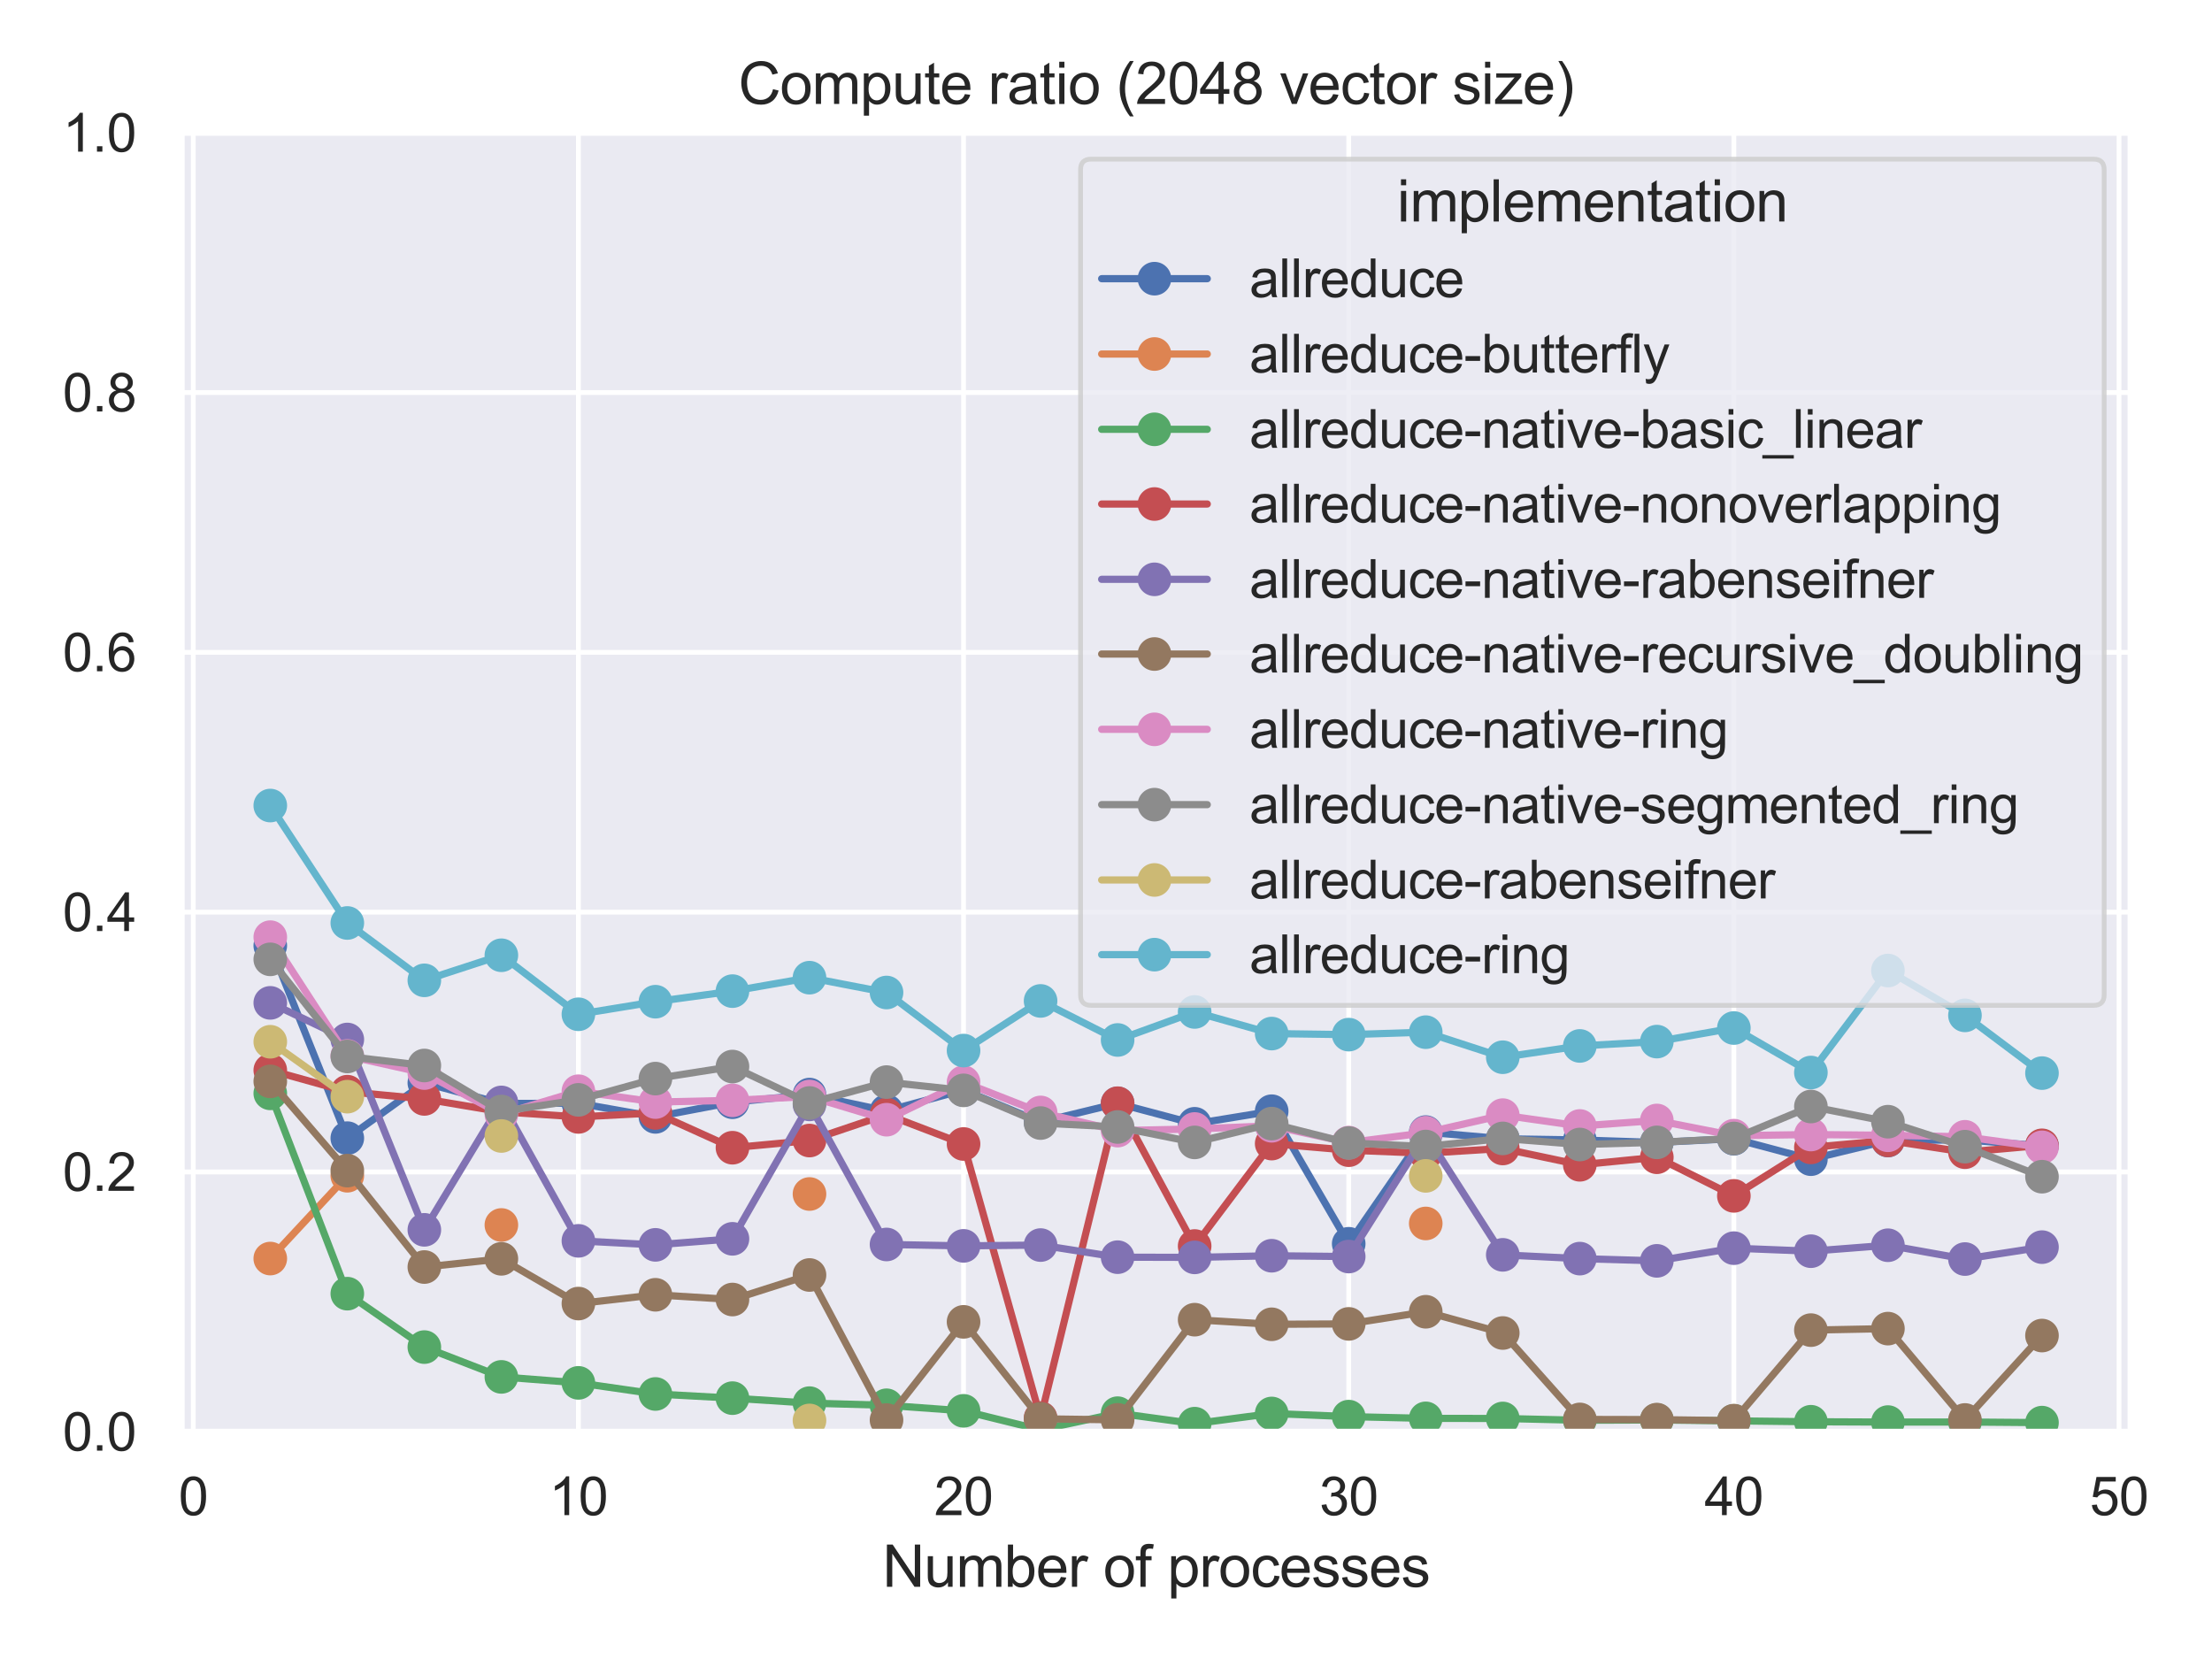 <?xml version="1.0" encoding="utf-8" standalone="no"?>
<!DOCTYPE svg PUBLIC "-//W3C//DTD SVG 1.1//EN"
  "http://www.w3.org/Graphics/SVG/1.1/DTD/svg11.dtd">
<svg height="345.6pt" version="1.1" viewBox="0 0 460.8 345.6" width="460.8pt" xmlns="http://www.w3.org/2000/svg" xmlns:xlink="http://www.w3.org/1999/xlink">
 <defs>
  <style type="text/css">*{stroke-linecap:butt;stroke-linejoin:round;}</style>
 </defs>
 <g id="figure_1">
  <g id="patch_1">
   <path d="M 0 345.6 
L 460.8 345.6 
L 460.8 0 
L 0 0 
z
" style="fill:#ffffff;"/>
  </g>
  <g id="axes_1">
   <g id="patch_2">
    <path d="M 37.85 298.26 
L 443.837 298.26 
L 443.837 27.656 
L 37.85 27.656 
z
" style="fill:#eaeaf2;"/>
   </g>
   <g id="matplotlib.axis_1">
    <g id="xtick_1">
     <g id="line2d_1">
      <path clip-path="url(#pd12fe88163)" d="M 40.257 298.26 
L 40.257 27.656 
" style="fill:none;stroke:#ffffff;stroke-linecap:round;"/>
     </g>
     <g id="text_1">
      <!-- 0 -->
      <g style="fill:#262626;" transform="translate(37.199 315.634)scale(0.11 -0.11)">
       <defs>
        <path d="M 266 2259 
Q 266 3072 433 3567 
Q 600 4063 929 4331 
Q 1259 4600 1759 4600 
Q 2128 4600 2406 4451 
Q 2684 4303 2865 4023 
Q 3047 3744 3150 3342 
Q 3253 2941 3253 2259 
Q 3253 1453 3087 958 
Q 2922 463 2592 192 
Q 2263 -78 1759 -78 
Q 1097 -78 719 397 
Q 266 969 266 2259 
z
M 844 2259 
Q 844 1131 1108 757 
Q 1372 384 1759 384 
Q 2147 384 2411 759 
Q 2675 1134 2675 2259 
Q 2675 3391 2411 3762 
Q 2147 4134 1753 4134 
Q 1366 4134 1134 3806 
Q 844 3388 844 2259 
z
" id="ArialMT-30" transform="scale(0.016)"/>
       </defs>
       <use xlink:href="#ArialMT-30"/>
      </g>
     </g>
    </g>
    <g id="xtick_2">
     <g id="line2d_2">
      <path clip-path="url(#pd12fe88163)" d="M 120.492 298.26 
L 120.492 27.656 
" style="fill:none;stroke:#ffffff;stroke-linecap:round;"/>
     </g>
     <g id="text_2">
      <!-- 10 -->
      <g style="fill:#262626;" transform="translate(114.375 315.634)scale(0.11 -0.11)">
       <defs>
        <path d="M 2384 0 
L 1822 0 
L 1822 3584 
Q 1619 3391 1289 3197 
Q 959 3003 697 2906 
L 697 3450 
Q 1169 3672 1522 3987 
Q 1875 4303 2022 4600 
L 2384 4600 
L 2384 0 
z
" id="ArialMT-31" transform="scale(0.016)"/>
       </defs>
       <use xlink:href="#ArialMT-31"/>
       <use x="55.615" xlink:href="#ArialMT-30"/>
      </g>
     </g>
    </g>
    <g id="xtick_3">
     <g id="line2d_3">
      <path clip-path="url(#pd12fe88163)" d="M 200.726 298.26 
L 200.726 27.656 
" style="fill:none;stroke:#ffffff;stroke-linecap:round;"/>
     </g>
     <g id="text_3">
      <!-- 20 -->
      <g style="fill:#262626;" transform="translate(194.609 315.634)scale(0.11 -0.11)">
       <defs>
        <path d="M 3222 541 
L 3222 0 
L 194 0 
Q 188 203 259 391 
Q 375 700 629 1000 
Q 884 1300 1366 1694 
Q 2113 2306 2375 2664 
Q 2638 3022 2638 3341 
Q 2638 3675 2398 3904 
Q 2159 4134 1775 4134 
Q 1369 4134 1125 3890 
Q 881 3647 878 3216 
L 300 3275 
Q 359 3922 746 4261 
Q 1134 4600 1788 4600 
Q 2447 4600 2831 4234 
Q 3216 3869 3216 3328 
Q 3216 3053 3103 2787 
Q 2991 2522 2730 2228 
Q 2469 1934 1863 1422 
Q 1356 997 1212 845 
Q 1069 694 975 541 
L 3222 541 
z
" id="ArialMT-32" transform="scale(0.016)"/>
       </defs>
       <use xlink:href="#ArialMT-32"/>
       <use x="55.615" xlink:href="#ArialMT-30"/>
      </g>
     </g>
    </g>
    <g id="xtick_4">
     <g id="line2d_4">
      <path clip-path="url(#pd12fe88163)" d="M 280.961 298.26 
L 280.961 27.656 
" style="fill:none;stroke:#ffffff;stroke-linecap:round;"/>
     </g>
     <g id="text_4">
      <!-- 30 -->
      <g style="fill:#262626;" transform="translate(274.844 315.634)scale(0.11 -0.11)">
       <defs>
        <path d="M 269 1209 
L 831 1284 
Q 928 806 1161 595 
Q 1394 384 1728 384 
Q 2125 384 2398 659 
Q 2672 934 2672 1341 
Q 2672 1728 2419 1979 
Q 2166 2231 1775 2231 
Q 1616 2231 1378 2169 
L 1441 2663 
Q 1497 2656 1531 2656 
Q 1891 2656 2178 2843 
Q 2466 3031 2466 3422 
Q 2466 3731 2256 3934 
Q 2047 4138 1716 4138 
Q 1388 4138 1169 3931 
Q 950 3725 888 3313 
L 325 3413 
Q 428 3978 793 4289 
Q 1159 4600 1703 4600 
Q 2078 4600 2393 4439 
Q 2709 4278 2876 4000 
Q 3044 3722 3044 3409 
Q 3044 3113 2884 2869 
Q 2725 2625 2413 2481 
Q 2819 2388 3044 2092 
Q 3269 1797 3269 1353 
Q 3269 753 2831 336 
Q 2394 -81 1725 -81 
Q 1122 -81 723 278 
Q 325 638 269 1209 
z
" id="ArialMT-33" transform="scale(0.016)"/>
       </defs>
       <use xlink:href="#ArialMT-33"/>
       <use x="55.615" xlink:href="#ArialMT-30"/>
      </g>
     </g>
    </g>
    <g id="xtick_5">
     <g id="line2d_5">
      <path clip-path="url(#pd12fe88163)" d="M 361.196 298.26 
L 361.196 27.656 
" style="fill:none;stroke:#ffffff;stroke-linecap:round;"/>
     </g>
     <g id="text_5">
      <!-- 40 -->
      <g style="fill:#262626;" transform="translate(355.079 315.634)scale(0.11 -0.11)">
       <defs>
        <path d="M 2069 0 
L 2069 1097 
L 81 1097 
L 81 1613 
L 2172 4581 
L 2631 4581 
L 2631 1613 
L 3250 1613 
L 3250 1097 
L 2631 1097 
L 2631 0 
L 2069 0 
z
M 2069 1613 
L 2069 3678 
L 634 1613 
L 2069 1613 
z
" id="ArialMT-34" transform="scale(0.016)"/>
       </defs>
       <use xlink:href="#ArialMT-34"/>
       <use x="55.615" xlink:href="#ArialMT-30"/>
      </g>
     </g>
    </g>
    <g id="xtick_6">
     <g id="line2d_6">
      <path clip-path="url(#pd12fe88163)" d="M 441.43 298.26 
L 441.43 27.656 
" style="fill:none;stroke:#ffffff;stroke-linecap:round;"/>
     </g>
     <g id="text_6">
      <!-- 50 -->
      <g style="fill:#262626;" transform="translate(435.313 315.634)scale(0.11 -0.11)">
       <defs>
        <path d="M 266 1200 
L 856 1250 
Q 922 819 1161 601 
Q 1400 384 1738 384 
Q 2144 384 2425 690 
Q 2706 997 2706 1503 
Q 2706 1984 2436 2262 
Q 2166 2541 1728 2541 
Q 1456 2541 1237 2417 
Q 1019 2294 894 2097 
L 366 2166 
L 809 4519 
L 3088 4519 
L 3088 3981 
L 1259 3981 
L 1013 2750 
Q 1425 3038 1878 3038 
Q 2478 3038 2890 2622 
Q 3303 2206 3303 1553 
Q 3303 931 2941 478 
Q 2500 -78 1738 -78 
Q 1113 -78 717 272 
Q 322 622 266 1200 
z
" id="ArialMT-35" transform="scale(0.016)"/>
       </defs>
       <use xlink:href="#ArialMT-35"/>
       <use x="55.615" xlink:href="#ArialMT-30"/>
      </g>
     </g>
    </g>
    <g id="text_7">
     <!-- Number of processes -->
     <g style="fill:#262626;" transform="translate(183.824 330.555)scale(0.12 -0.12)">
      <defs>
       <path d="M 488 0 
L 488 4581 
L 1109 4581 
L 3516 984 
L 3516 4581 
L 4097 4581 
L 4097 0 
L 3475 0 
L 1069 3600 
L 1069 0 
L 488 0 
z
" id="ArialMT-4e" transform="scale(0.016)"/>
       <path d="M 2597 0 
L 2597 488 
Q 2209 -75 1544 -75 
Q 1250 -75 995 37 
Q 741 150 617 320 
Q 494 491 444 738 
Q 409 903 409 1263 
L 409 3319 
L 972 3319 
L 972 1478 
Q 972 1038 1006 884 
Q 1059 663 1231 536 
Q 1403 409 1656 409 
Q 1909 409 2131 539 
Q 2353 669 2445 892 
Q 2538 1116 2538 1541 
L 2538 3319 
L 3100 3319 
L 3100 0 
L 2597 0 
z
" id="ArialMT-75" transform="scale(0.016)"/>
       <path d="M 422 0 
L 422 3319 
L 925 3319 
L 925 2853 
Q 1081 3097 1340 3245 
Q 1600 3394 1931 3394 
Q 2300 3394 2536 3241 
Q 2772 3088 2869 2813 
Q 3263 3394 3894 3394 
Q 4388 3394 4653 3120 
Q 4919 2847 4919 2278 
L 4919 0 
L 4359 0 
L 4359 2091 
Q 4359 2428 4304 2576 
Q 4250 2725 4106 2815 
Q 3963 2906 3769 2906 
Q 3419 2906 3187 2673 
Q 2956 2441 2956 1928 
L 2956 0 
L 2394 0 
L 2394 2156 
Q 2394 2531 2256 2718 
Q 2119 2906 1806 2906 
Q 1569 2906 1367 2781 
Q 1166 2656 1075 2415 
Q 984 2175 984 1722 
L 984 0 
L 422 0 
z
" id="ArialMT-6d" transform="scale(0.016)"/>
       <path d="M 941 0 
L 419 0 
L 419 4581 
L 981 4581 
L 981 2947 
Q 1338 3394 1891 3394 
Q 2197 3394 2470 3270 
Q 2744 3147 2920 2923 
Q 3097 2700 3197 2384 
Q 3297 2069 3297 1709 
Q 3297 856 2875 390 
Q 2453 -75 1863 -75 
Q 1275 -75 941 416 
L 941 0 
z
M 934 1684 
Q 934 1088 1097 822 
Q 1363 388 1816 388 
Q 2184 388 2453 708 
Q 2722 1028 2722 1663 
Q 2722 2313 2464 2622 
Q 2206 2931 1841 2931 
Q 1472 2931 1203 2611 
Q 934 2291 934 1684 
z
" id="ArialMT-62" transform="scale(0.016)"/>
       <path d="M 2694 1069 
L 3275 997 
Q 3138 488 2766 206 
Q 2394 -75 1816 -75 
Q 1088 -75 661 373 
Q 234 822 234 1631 
Q 234 2469 665 2931 
Q 1097 3394 1784 3394 
Q 2450 3394 2872 2941 
Q 3294 2488 3294 1666 
Q 3294 1616 3291 1516 
L 816 1516 
Q 847 969 1125 678 
Q 1403 388 1819 388 
Q 2128 388 2347 550 
Q 2566 713 2694 1069 
z
M 847 1978 
L 2700 1978 
Q 2663 2397 2488 2606 
Q 2219 2931 1791 2931 
Q 1403 2931 1139 2672 
Q 875 2413 847 1978 
z
" id="ArialMT-65" transform="scale(0.016)"/>
       <path d="M 416 0 
L 416 3319 
L 922 3319 
L 922 2816 
Q 1116 3169 1280 3281 
Q 1444 3394 1641 3394 
Q 1925 3394 2219 3213 
L 2025 2691 
Q 1819 2813 1613 2813 
Q 1428 2813 1281 2702 
Q 1134 2591 1072 2394 
Q 978 2094 978 1738 
L 978 0 
L 416 0 
z
" id="ArialMT-72" transform="scale(0.016)"/>
       <path id="ArialMT-20" transform="scale(0.016)"/>
       <path d="M 213 1659 
Q 213 2581 725 3025 
Q 1153 3394 1769 3394 
Q 2453 3394 2887 2945 
Q 3322 2497 3322 1706 
Q 3322 1066 3130 698 
Q 2938 331 2570 128 
Q 2203 -75 1769 -75 
Q 1072 -75 642 372 
Q 213 819 213 1659 
z
M 791 1659 
Q 791 1022 1069 705 
Q 1347 388 1769 388 
Q 2188 388 2466 706 
Q 2744 1025 2744 1678 
Q 2744 2294 2464 2611 
Q 2184 2928 1769 2928 
Q 1347 2928 1069 2612 
Q 791 2297 791 1659 
z
" id="ArialMT-6f" transform="scale(0.016)"/>
       <path d="M 556 0 
L 556 2881 
L 59 2881 
L 59 3319 
L 556 3319 
L 556 3672 
Q 556 4006 616 4169 
Q 697 4388 901 4523 
Q 1106 4659 1475 4659 
Q 1713 4659 2000 4603 
L 1916 4113 
Q 1741 4144 1584 4144 
Q 1328 4144 1222 4034 
Q 1116 3925 1116 3625 
L 1116 3319 
L 1763 3319 
L 1763 2881 
L 1116 2881 
L 1116 0 
L 556 0 
z
" id="ArialMT-66" transform="scale(0.016)"/>
       <path d="M 422 -1272 
L 422 3319 
L 934 3319 
L 934 2888 
Q 1116 3141 1344 3267 
Q 1572 3394 1897 3394 
Q 2322 3394 2647 3175 
Q 2972 2956 3137 2557 
Q 3303 2159 3303 1684 
Q 3303 1175 3120 767 
Q 2938 359 2589 142 
Q 2241 -75 1856 -75 
Q 1575 -75 1351 44 
Q 1128 163 984 344 
L 984 -1272 
L 422 -1272 
z
M 931 1641 
Q 931 1000 1190 694 
Q 1450 388 1819 388 
Q 2194 388 2461 705 
Q 2728 1022 2728 1688 
Q 2728 2322 2467 2637 
Q 2206 2953 1844 2953 
Q 1484 2953 1207 2617 
Q 931 2281 931 1641 
z
" id="ArialMT-70" transform="scale(0.016)"/>
       <path d="M 2588 1216 
L 3141 1144 
Q 3050 572 2676 248 
Q 2303 -75 1759 -75 
Q 1078 -75 664 370 
Q 250 816 250 1647 
Q 250 2184 428 2587 
Q 606 2991 970 3192 
Q 1334 3394 1763 3394 
Q 2303 3394 2647 3120 
Q 2991 2847 3088 2344 
L 2541 2259 
Q 2463 2594 2264 2762 
Q 2066 2931 1784 2931 
Q 1359 2931 1093 2626 
Q 828 2322 828 1663 
Q 828 994 1084 691 
Q 1341 388 1753 388 
Q 2084 388 2306 591 
Q 2528 794 2588 1216 
z
" id="ArialMT-63" transform="scale(0.016)"/>
       <path d="M 197 991 
L 753 1078 
Q 800 744 1014 566 
Q 1228 388 1613 388 
Q 2000 388 2187 545 
Q 2375 703 2375 916 
Q 2375 1106 2209 1216 
Q 2094 1291 1634 1406 
Q 1016 1563 777 1677 
Q 538 1791 414 1992 
Q 291 2194 291 2438 
Q 291 2659 392 2848 
Q 494 3038 669 3163 
Q 800 3259 1026 3326 
Q 1253 3394 1513 3394 
Q 1903 3394 2198 3281 
Q 2494 3169 2634 2976 
Q 2775 2784 2828 2463 
L 2278 2388 
Q 2241 2644 2061 2787 
Q 1881 2931 1553 2931 
Q 1166 2931 1000 2803 
Q 834 2675 834 2503 
Q 834 2394 903 2306 
Q 972 2216 1119 2156 
Q 1203 2125 1616 2013 
Q 2213 1853 2448 1751 
Q 2684 1650 2818 1456 
Q 2953 1263 2953 975 
Q 2953 694 2789 445 
Q 2625 197 2315 61 
Q 2006 -75 1616 -75 
Q 969 -75 630 194 
Q 291 463 197 991 
z
" id="ArialMT-73" transform="scale(0.016)"/>
      </defs>
      <use xlink:href="#ArialMT-4e"/>
      <use x="72.217" xlink:href="#ArialMT-75"/>
      <use x="127.832" xlink:href="#ArialMT-6d"/>
      <use x="211.133" xlink:href="#ArialMT-62"/>
      <use x="266.748" xlink:href="#ArialMT-65"/>
      <use x="322.363" xlink:href="#ArialMT-72"/>
      <use x="355.664" xlink:href="#ArialMT-20"/>
      <use x="383.447" xlink:href="#ArialMT-6f"/>
      <use x="439.062" xlink:href="#ArialMT-66"/>
      <use x="466.846" xlink:href="#ArialMT-20"/>
      <use x="494.629" xlink:href="#ArialMT-70"/>
      <use x="550.244" xlink:href="#ArialMT-72"/>
      <use x="583.545" xlink:href="#ArialMT-6f"/>
      <use x="639.16" xlink:href="#ArialMT-63"/>
      <use x="689.16" xlink:href="#ArialMT-65"/>
      <use x="744.775" xlink:href="#ArialMT-73"/>
      <use x="794.775" xlink:href="#ArialMT-73"/>
      <use x="844.775" xlink:href="#ArialMT-65"/>
      <use x="900.391" xlink:href="#ArialMT-73"/>
     </g>
    </g>
   </g>
   <g id="matplotlib.axis_2">
    <g id="ytick_1">
     <g id="line2d_7">
      <path clip-path="url(#pd12fe88163)" d="M 37.85 298.26 
L 443.837 298.26 
" style="fill:none;stroke:#ffffff;stroke-linecap:round;"/>
     </g>
     <g id="text_8">
      <!-- 0.0 -->
      <g style="fill:#262626;" transform="translate(13.06 302.197)scale(0.11 -0.11)">
       <defs>
        <path d="M 581 0 
L 581 641 
L 1222 641 
L 1222 0 
L 581 0 
z
" id="ArialMT-2e" transform="scale(0.016)"/>
       </defs>
       <use xlink:href="#ArialMT-30"/>
       <use x="55.615" xlink:href="#ArialMT-2e"/>
       <use x="83.398" xlink:href="#ArialMT-30"/>
      </g>
     </g>
    </g>
    <g id="ytick_2">
     <g id="line2d_8">
      <path clip-path="url(#pd12fe88163)" d="M 37.85 244.139 
L 443.837 244.139 
" style="fill:none;stroke:#ffffff;stroke-linecap:round;"/>
     </g>
     <g id="text_9">
      <!-- 0.2 -->
      <g style="fill:#262626;" transform="translate(13.06 248.076)scale(0.11 -0.11)">
       <use xlink:href="#ArialMT-30"/>
       <use x="55.615" xlink:href="#ArialMT-2e"/>
       <use x="83.398" xlink:href="#ArialMT-32"/>
      </g>
     </g>
    </g>
    <g id="ytick_3">
     <g id="line2d_9">
      <path clip-path="url(#pd12fe88163)" d="M 37.85 190.018 
L 443.837 190.018 
" style="fill:none;stroke:#ffffff;stroke-linecap:round;"/>
     </g>
     <g id="text_10">
      <!-- 0.4 -->
      <g style="fill:#262626;" transform="translate(13.06 193.955)scale(0.11 -0.11)">
       <use xlink:href="#ArialMT-30"/>
       <use x="55.615" xlink:href="#ArialMT-2e"/>
       <use x="83.398" xlink:href="#ArialMT-34"/>
      </g>
     </g>
    </g>
    <g id="ytick_4">
     <g id="line2d_10">
      <path clip-path="url(#pd12fe88163)" d="M 37.85 135.898 
L 443.837 135.898 
" style="fill:none;stroke:#ffffff;stroke-linecap:round;"/>
     </g>
     <g id="text_11">
      <!-- 0.6 -->
      <g style="fill:#262626;" transform="translate(13.06 139.835)scale(0.11 -0.11)">
       <defs>
        <path d="M 3184 3459 
L 2625 3416 
Q 2550 3747 2413 3897 
Q 2184 4138 1850 4138 
Q 1581 4138 1378 3988 
Q 1113 3794 959 3422 
Q 806 3050 800 2363 
Q 1003 2672 1297 2822 
Q 1591 2972 1913 2972 
Q 2475 2972 2870 2558 
Q 3266 2144 3266 1488 
Q 3266 1056 3080 686 
Q 2894 316 2569 119 
Q 2244 -78 1831 -78 
Q 1128 -78 684 439 
Q 241 956 241 2144 
Q 241 3472 731 4075 
Q 1159 4600 1884 4600 
Q 2425 4600 2770 4297 
Q 3116 3994 3184 3459 
z
M 888 1484 
Q 888 1194 1011 928 
Q 1134 663 1356 523 
Q 1578 384 1822 384 
Q 2178 384 2434 671 
Q 2691 959 2691 1453 
Q 2691 1928 2437 2201 
Q 2184 2475 1800 2475 
Q 1419 2475 1153 2201 
Q 888 1928 888 1484 
z
" id="ArialMT-36" transform="scale(0.016)"/>
       </defs>
       <use xlink:href="#ArialMT-30"/>
       <use x="55.615" xlink:href="#ArialMT-2e"/>
       <use x="83.398" xlink:href="#ArialMT-36"/>
      </g>
     </g>
    </g>
    <g id="ytick_5">
     <g id="line2d_11">
      <path clip-path="url(#pd12fe88163)" d="M 37.85 81.777 
L 443.837 81.777 
" style="fill:none;stroke:#ffffff;stroke-linecap:round;"/>
     </g>
     <g id="text_12">
      <!-- 0.8 -->
      <g style="fill:#262626;" transform="translate(13.06 85.714)scale(0.11 -0.11)">
       <defs>
        <path d="M 1131 2484 
Q 781 2613 612 2850 
Q 444 3088 444 3419 
Q 444 3919 803 4259 
Q 1163 4600 1759 4600 
Q 2359 4600 2725 4251 
Q 3091 3903 3091 3403 
Q 3091 3084 2923 2848 
Q 2756 2613 2416 2484 
Q 2838 2347 3058 2040 
Q 3278 1734 3278 1309 
Q 3278 722 2862 322 
Q 2447 -78 1769 -78 
Q 1091 -78 675 323 
Q 259 725 259 1325 
Q 259 1772 486 2073 
Q 713 2375 1131 2484 
z
M 1019 3438 
Q 1019 3113 1228 2906 
Q 1438 2700 1772 2700 
Q 2097 2700 2305 2904 
Q 2513 3109 2513 3406 
Q 2513 3716 2298 3927 
Q 2084 4138 1766 4138 
Q 1444 4138 1231 3931 
Q 1019 3725 1019 3438 
z
M 838 1322 
Q 838 1081 952 856 
Q 1066 631 1291 507 
Q 1516 384 1775 384 
Q 2178 384 2440 643 
Q 2703 903 2703 1303 
Q 2703 1709 2433 1975 
Q 2163 2241 1756 2241 
Q 1359 2241 1098 1978 
Q 838 1716 838 1322 
z
" id="ArialMT-38" transform="scale(0.016)"/>
       </defs>
       <use xlink:href="#ArialMT-30"/>
       <use x="55.615" xlink:href="#ArialMT-2e"/>
       <use x="83.398" xlink:href="#ArialMT-38"/>
      </g>
     </g>
    </g>
    <g id="ytick_6">
     <g id="line2d_12">
      <path clip-path="url(#pd12fe88163)" d="M 37.85 27.656 
L 443.837 27.656 
" style="fill:none;stroke:#ffffff;stroke-linecap:round;"/>
     </g>
     <g id="text_13">
      <!-- 1.0 -->
      <g style="fill:#262626;" transform="translate(13.06 31.593)scale(0.11 -0.11)">
       <use xlink:href="#ArialMT-31"/>
       <use x="55.615" xlink:href="#ArialMT-2e"/>
       <use x="83.398" xlink:href="#ArialMT-30"/>
      </g>
     </g>
    </g>
   </g>
   <g id="line2d_13">
    <path clip-path="url(#pd12fe88163)" d="M 56.304 196.999 
L 72.351 237.098 
L 88.398 225.58 
L 104.445 229.876 
L 120.492 229.825 
L 136.539 232.667 
L 152.586 229.614 
L 168.632 228.021 
L 184.679 231.432 
L 200.726 227.066 
L 216.773 233.745 
L 232.82 229.849 
L 248.867 234.105 
L 264.914 231.485 
L 280.961 259.101 
L 297.008 235.833 
L 313.055 237.227 
L 329.102 237.472 
L 345.149 237.995 
L 361.196 237.209 
L 377.243 241.479 
L 393.289 237.592 
L 409.336 237.456 
L 425.383 238.685 
" style="fill:none;stroke:#4c72b0;stroke-linecap:round;stroke-width:1.5;"/>
    <defs>
     <path d="M 0 3 
C 0.796 3 1.559 2.684 2.121 2.121 
C 2.684 1.559 3 0.796 3 0 
C 3 -0.796 2.684 -1.559 2.121 -2.121 
C 1.559 -2.684 0.796 -3 0 -3 
C -0.796 -3 -1.559 -2.684 -2.121 -2.121 
C -2.684 -1.559 -3 -0.796 -3 0 
C -3 0.796 -2.684 1.559 -2.121 2.121 
C -1.559 2.684 -0.796 3 0 3 
z
" id="m3499befb92" style="stroke:#4c72b0;"/>
    </defs>
    <g clip-path="url(#pd12fe88163)">
     <use style="fill:#4c72b0;stroke:#4c72b0;" x="56.304" xlink:href="#m3499befb92" y="196.999"/>
     <use style="fill:#4c72b0;stroke:#4c72b0;" x="72.351" xlink:href="#m3499befb92" y="237.098"/>
     <use style="fill:#4c72b0;stroke:#4c72b0;" x="88.398" xlink:href="#m3499befb92" y="225.58"/>
     <use style="fill:#4c72b0;stroke:#4c72b0;" x="104.445" xlink:href="#m3499befb92" y="229.876"/>
     <use style="fill:#4c72b0;stroke:#4c72b0;" x="120.492" xlink:href="#m3499befb92" y="229.825"/>
     <use style="fill:#4c72b0;stroke:#4c72b0;" x="136.539" xlink:href="#m3499befb92" y="232.667"/>
     <use style="fill:#4c72b0;stroke:#4c72b0;" x="152.586" xlink:href="#m3499befb92" y="229.614"/>
     <use style="fill:#4c72b0;stroke:#4c72b0;" x="168.632" xlink:href="#m3499befb92" y="228.021"/>
     <use style="fill:#4c72b0;stroke:#4c72b0;" x="184.679" xlink:href="#m3499befb92" y="231.432"/>
     <use style="fill:#4c72b0;stroke:#4c72b0;" x="200.726" xlink:href="#m3499befb92" y="227.066"/>
     <use style="fill:#4c72b0;stroke:#4c72b0;" x="216.773" xlink:href="#m3499befb92" y="233.745"/>
     <use style="fill:#4c72b0;stroke:#4c72b0;" x="232.82" xlink:href="#m3499befb92" y="229.849"/>
     <use style="fill:#4c72b0;stroke:#4c72b0;" x="248.867" xlink:href="#m3499befb92" y="234.105"/>
     <use style="fill:#4c72b0;stroke:#4c72b0;" x="264.914" xlink:href="#m3499befb92" y="231.485"/>
     <use style="fill:#4c72b0;stroke:#4c72b0;" x="280.961" xlink:href="#m3499befb92" y="259.101"/>
     <use style="fill:#4c72b0;stroke:#4c72b0;" x="297.008" xlink:href="#m3499befb92" y="235.833"/>
     <use style="fill:#4c72b0;stroke:#4c72b0;" x="313.055" xlink:href="#m3499befb92" y="237.227"/>
     <use style="fill:#4c72b0;stroke:#4c72b0;" x="329.102" xlink:href="#m3499befb92" y="237.472"/>
     <use style="fill:#4c72b0;stroke:#4c72b0;" x="345.149" xlink:href="#m3499befb92" y="237.995"/>
     <use style="fill:#4c72b0;stroke:#4c72b0;" x="361.196" xlink:href="#m3499befb92" y="237.209"/>
     <use style="fill:#4c72b0;stroke:#4c72b0;" x="377.243" xlink:href="#m3499befb92" y="241.479"/>
     <use style="fill:#4c72b0;stroke:#4c72b0;" x="393.289" xlink:href="#m3499befb92" y="237.592"/>
     <use style="fill:#4c72b0;stroke:#4c72b0;" x="409.336" xlink:href="#m3499befb92" y="237.456"/>
     <use style="fill:#4c72b0;stroke:#4c72b0;" x="425.383" xlink:href="#m3499befb92" y="238.685"/>
    </g>
   </g>
   <g id="line2d_14">
    <path clip-path="url(#pd12fe88163)" d="M 56.304 262.18 
L 72.351 244.93 
M 104.445 255.186 
M 168.632 248.732 
M 297.008 254.869 
" style="fill:none;stroke:#dd8452;stroke-linecap:round;stroke-width:1.5;"/>
    <defs>
     <path d="M 0 3 
C 0.796 3 1.559 2.684 2.121 2.121 
C 2.684 1.559 3 0.796 3 0 
C 3 -0.796 2.684 -1.559 2.121 -2.121 
C 1.559 -2.684 0.796 -3 0 -3 
C -0.796 -3 -1.559 -2.684 -2.121 -2.121 
C -2.684 -1.559 -3 -0.796 -3 0 
C -3 0.796 -2.684 1.559 -2.121 2.121 
C -1.559 2.684 -0.796 3 0 3 
z
" id="mab00251753" style="stroke:#dd8452;"/>
    </defs>
    <g clip-path="url(#pd12fe88163)">
     <use style="fill:#dd8452;stroke:#dd8452;" x="56.304" xlink:href="#mab00251753" y="262.18"/>
     <use style="fill:#dd8452;stroke:#dd8452;" x="72.351" xlink:href="#mab00251753" y="244.93"/>
     <use style="fill:#dd8452;stroke:#dd8452;" x="104.445" xlink:href="#mab00251753" y="255.186"/>
     <use style="fill:#dd8452;stroke:#dd8452;" x="168.632" xlink:href="#mab00251753" y="248.732"/>
     <use style="fill:#dd8452;stroke:#dd8452;" x="297.008" xlink:href="#mab00251753" y="254.869"/>
    </g>
   </g>
   <g id="line2d_15">
    <path clip-path="url(#pd12fe88163)" d="M 56.304 227.766 
L 72.351 269.494 
L 88.398 280.623 
L 104.445 286.832 
L 120.492 288.076 
L 136.539 290.39 
L 152.586 291.26 
L 168.632 292.3 
L 184.679 292.745 
L 200.726 293.904 
L 216.773 297.858 
L 232.82 294.391 
L 248.867 296.574 
L 264.914 294.451 
L 280.961 295.107 
L 297.008 295.47 
L 313.055 295.493 
L 329.102 295.865 
L 345.149 295.806 
L 361.196 295.99 
L 377.243 296.176 
L 393.289 296.244 
L 409.336 296.23 
L 425.383 296.358 
" style="fill:none;stroke:#55a868;stroke-linecap:round;stroke-width:1.5;"/>
    <defs>
     <path d="M 0 3 
C 0.796 3 1.559 2.684 2.121 2.121 
C 2.684 1.559 3 0.796 3 0 
C 3 -0.796 2.684 -1.559 2.121 -2.121 
C 1.559 -2.684 0.796 -3 0 -3 
C -0.796 -3 -1.559 -2.684 -2.121 -2.121 
C -2.684 -1.559 -3 -0.796 -3 0 
C -3 0.796 -2.684 1.559 -2.121 2.121 
C -1.559 2.684 -0.796 3 0 3 
z
" id="m88ff25ab0d" style="stroke:#55a868;"/>
    </defs>
    <g clip-path="url(#pd12fe88163)">
     <use style="fill:#55a868;stroke:#55a868;" x="56.304" xlink:href="#m88ff25ab0d" y="227.766"/>
     <use style="fill:#55a868;stroke:#55a868;" x="72.351" xlink:href="#m88ff25ab0d" y="269.494"/>
     <use style="fill:#55a868;stroke:#55a868;" x="88.398" xlink:href="#m88ff25ab0d" y="280.623"/>
     <use style="fill:#55a868;stroke:#55a868;" x="104.445" xlink:href="#m88ff25ab0d" y="286.832"/>
     <use style="fill:#55a868;stroke:#55a868;" x="120.492" xlink:href="#m88ff25ab0d" y="288.076"/>
     <use style="fill:#55a868;stroke:#55a868;" x="136.539" xlink:href="#m88ff25ab0d" y="290.39"/>
     <use style="fill:#55a868;stroke:#55a868;" x="152.586" xlink:href="#m88ff25ab0d" y="291.26"/>
     <use style="fill:#55a868;stroke:#55a868;" x="168.632" xlink:href="#m88ff25ab0d" y="292.3"/>
     <use style="fill:#55a868;stroke:#55a868;" x="184.679" xlink:href="#m88ff25ab0d" y="292.745"/>
     <use style="fill:#55a868;stroke:#55a868;" x="200.726" xlink:href="#m88ff25ab0d" y="293.904"/>
     <use style="fill:#55a868;stroke:#55a868;" x="216.773" xlink:href="#m88ff25ab0d" y="297.858"/>
     <use style="fill:#55a868;stroke:#55a868;" x="232.82" xlink:href="#m88ff25ab0d" y="294.391"/>
     <use style="fill:#55a868;stroke:#55a868;" x="248.867" xlink:href="#m88ff25ab0d" y="296.574"/>
     <use style="fill:#55a868;stroke:#55a868;" x="264.914" xlink:href="#m88ff25ab0d" y="294.451"/>
     <use style="fill:#55a868;stroke:#55a868;" x="280.961" xlink:href="#m88ff25ab0d" y="295.107"/>
     <use style="fill:#55a868;stroke:#55a868;" x="297.008" xlink:href="#m88ff25ab0d" y="295.47"/>
     <use style="fill:#55a868;stroke:#55a868;" x="313.055" xlink:href="#m88ff25ab0d" y="295.493"/>
     <use style="fill:#55a868;stroke:#55a868;" x="329.102" xlink:href="#m88ff25ab0d" y="295.865"/>
     <use style="fill:#55a868;stroke:#55a868;" x="345.149" xlink:href="#m88ff25ab0d" y="295.806"/>
     <use style="fill:#55a868;stroke:#55a868;" x="361.196" xlink:href="#m88ff25ab0d" y="295.99"/>
     <use style="fill:#55a868;stroke:#55a868;" x="377.243" xlink:href="#m88ff25ab0d" y="296.176"/>
     <use style="fill:#55a868;stroke:#55a868;" x="393.289" xlink:href="#m88ff25ab0d" y="296.244"/>
     <use style="fill:#55a868;stroke:#55a868;" x="409.336" xlink:href="#m88ff25ab0d" y="296.23"/>
     <use style="fill:#55a868;stroke:#55a868;" x="425.383" xlink:href="#m88ff25ab0d" y="296.358"/>
    </g>
   </g>
   <g id="line2d_16">
    <path clip-path="url(#pd12fe88163)" d="M 56.304 222.95 
L 72.351 227.417 
L 88.398 228.925 
L 104.445 231.603 
L 120.492 232.676 
L 136.539 231.841 
L 152.586 239.091 
L 168.632 237.597 
L 184.679 232.179 
L 200.726 238.315 
L 216.773 295.405 
L 232.82 229.819 
L 248.867 259.568 
L 264.914 238.231 
L 280.961 239.608 
L 297.008 240.237 
L 313.055 239.249 
L 329.102 242.648 
L 345.149 241.083 
L 361.196 249.121 
L 377.243 239.024 
L 393.289 237.564 
L 409.336 240.022 
L 425.383 238.591 
" style="fill:none;stroke:#c44e52;stroke-linecap:round;stroke-width:1.5;"/>
    <defs>
     <path d="M 0 3 
C 0.796 3 1.559 2.684 2.121 2.121 
C 2.684 1.559 3 0.796 3 0 
C 3 -0.796 2.684 -1.559 2.121 -2.121 
C 1.559 -2.684 0.796 -3 0 -3 
C -0.796 -3 -1.559 -2.684 -2.121 -2.121 
C -2.684 -1.559 -3 -0.796 -3 0 
C -3 0.796 -2.684 1.559 -2.121 2.121 
C -1.559 2.684 -0.796 3 0 3 
z
" id="md4181fbd26" style="stroke:#c44e52;"/>
    </defs>
    <g clip-path="url(#pd12fe88163)">
     <use style="fill:#c44e52;stroke:#c44e52;" x="56.304" xlink:href="#md4181fbd26" y="222.95"/>
     <use style="fill:#c44e52;stroke:#c44e52;" x="72.351" xlink:href="#md4181fbd26" y="227.417"/>
     <use style="fill:#c44e52;stroke:#c44e52;" x="88.398" xlink:href="#md4181fbd26" y="228.925"/>
     <use style="fill:#c44e52;stroke:#c44e52;" x="104.445" xlink:href="#md4181fbd26" y="231.603"/>
     <use style="fill:#c44e52;stroke:#c44e52;" x="120.492" xlink:href="#md4181fbd26" y="232.676"/>
     <use style="fill:#c44e52;stroke:#c44e52;" x="136.539" xlink:href="#md4181fbd26" y="231.841"/>
     <use style="fill:#c44e52;stroke:#c44e52;" x="152.586" xlink:href="#md4181fbd26" y="239.091"/>
     <use style="fill:#c44e52;stroke:#c44e52;" x="168.632" xlink:href="#md4181fbd26" y="237.597"/>
     <use style="fill:#c44e52;stroke:#c44e52;" x="184.679" xlink:href="#md4181fbd26" y="232.179"/>
     <use style="fill:#c44e52;stroke:#c44e52;" x="200.726" xlink:href="#md4181fbd26" y="238.315"/>
     <use style="fill:#c44e52;stroke:#c44e52;" x="216.773" xlink:href="#md4181fbd26" y="295.405"/>
     <use style="fill:#c44e52;stroke:#c44e52;" x="232.82" xlink:href="#md4181fbd26" y="229.819"/>
     <use style="fill:#c44e52;stroke:#c44e52;" x="248.867" xlink:href="#md4181fbd26" y="259.568"/>
     <use style="fill:#c44e52;stroke:#c44e52;" x="264.914" xlink:href="#md4181fbd26" y="238.231"/>
     <use style="fill:#c44e52;stroke:#c44e52;" x="280.961" xlink:href="#md4181fbd26" y="239.608"/>
     <use style="fill:#c44e52;stroke:#c44e52;" x="297.008" xlink:href="#md4181fbd26" y="240.237"/>
     <use style="fill:#c44e52;stroke:#c44e52;" x="313.055" xlink:href="#md4181fbd26" y="239.249"/>
     <use style="fill:#c44e52;stroke:#c44e52;" x="329.102" xlink:href="#md4181fbd26" y="242.648"/>
     <use style="fill:#c44e52;stroke:#c44e52;" x="345.149" xlink:href="#md4181fbd26" y="241.083"/>
     <use style="fill:#c44e52;stroke:#c44e52;" x="361.196" xlink:href="#md4181fbd26" y="249.121"/>
     <use style="fill:#c44e52;stroke:#c44e52;" x="377.243" xlink:href="#md4181fbd26" y="239.024"/>
     <use style="fill:#c44e52;stroke:#c44e52;" x="393.289" xlink:href="#md4181fbd26" y="237.564"/>
     <use style="fill:#c44e52;stroke:#c44e52;" x="409.336" xlink:href="#md4181fbd26" y="240.022"/>
     <use style="fill:#c44e52;stroke:#c44e52;" x="425.383" xlink:href="#md4181fbd26" y="238.591"/>
    </g>
   </g>
   <g id="line2d_17">
    <path clip-path="url(#pd12fe88163)" d="M 56.304 208.914 
L 72.351 216.545 
L 88.398 256.196 
L 104.445 229.657 
L 120.492 258.489 
L 136.539 259.326 
L 152.586 258.069 
L 168.632 230.065 
L 184.679 259.246 
L 200.726 259.537 
L 216.773 259.369 
L 232.82 261.892 
L 248.867 261.935 
L 264.914 261.592 
L 280.961 261.762 
L 297.008 236.309 
L 313.055 261.406 
L 329.102 262.193 
L 345.149 262.658 
L 361.196 260.015 
L 377.243 260.648 
L 393.289 259.406 
L 409.336 262.284 
L 425.383 259.801 
" style="fill:none;stroke:#8172b3;stroke-linecap:round;stroke-width:1.5;"/>
    <defs>
     <path d="M 0 3 
C 0.796 3 1.559 2.684 2.121 2.121 
C 2.684 1.559 3 0.796 3 0 
C 3 -0.796 2.684 -1.559 2.121 -2.121 
C 1.559 -2.684 0.796 -3 0 -3 
C -0.796 -3 -1.559 -2.684 -2.121 -2.121 
C -2.684 -1.559 -3 -0.796 -3 0 
C -3 0.796 -2.684 1.559 -2.121 2.121 
C -1.559 2.684 -0.796 3 0 3 
z
" id="md459137a82" style="stroke:#8172b3;"/>
    </defs>
    <g clip-path="url(#pd12fe88163)">
     <use style="fill:#8172b3;stroke:#8172b3;" x="56.304" xlink:href="#md459137a82" y="208.914"/>
     <use style="fill:#8172b3;stroke:#8172b3;" x="72.351" xlink:href="#md459137a82" y="216.545"/>
     <use style="fill:#8172b3;stroke:#8172b3;" x="88.398" xlink:href="#md459137a82" y="256.196"/>
     <use style="fill:#8172b3;stroke:#8172b3;" x="104.445" xlink:href="#md459137a82" y="229.657"/>
     <use style="fill:#8172b3;stroke:#8172b3;" x="120.492" xlink:href="#md459137a82" y="258.489"/>
     <use style="fill:#8172b3;stroke:#8172b3;" x="136.539" xlink:href="#md459137a82" y="259.326"/>
     <use style="fill:#8172b3;stroke:#8172b3;" x="152.586" xlink:href="#md459137a82" y="258.069"/>
     <use style="fill:#8172b3;stroke:#8172b3;" x="168.632" xlink:href="#md459137a82" y="230.065"/>
     <use style="fill:#8172b3;stroke:#8172b3;" x="184.679" xlink:href="#md459137a82" y="259.246"/>
     <use style="fill:#8172b3;stroke:#8172b3;" x="200.726" xlink:href="#md459137a82" y="259.537"/>
     <use style="fill:#8172b3;stroke:#8172b3;" x="216.773" xlink:href="#md459137a82" y="259.369"/>
     <use style="fill:#8172b3;stroke:#8172b3;" x="232.82" xlink:href="#md459137a82" y="261.892"/>
     <use style="fill:#8172b3;stroke:#8172b3;" x="248.867" xlink:href="#md459137a82" y="261.935"/>
     <use style="fill:#8172b3;stroke:#8172b3;" x="264.914" xlink:href="#md459137a82" y="261.592"/>
     <use style="fill:#8172b3;stroke:#8172b3;" x="280.961" xlink:href="#md459137a82" y="261.762"/>
     <use style="fill:#8172b3;stroke:#8172b3;" x="297.008" xlink:href="#md459137a82" y="236.309"/>
     <use style="fill:#8172b3;stroke:#8172b3;" x="313.055" xlink:href="#md459137a82" y="261.406"/>
     <use style="fill:#8172b3;stroke:#8172b3;" x="329.102" xlink:href="#md459137a82" y="262.193"/>
     <use style="fill:#8172b3;stroke:#8172b3;" x="345.149" xlink:href="#md459137a82" y="262.658"/>
     <use style="fill:#8172b3;stroke:#8172b3;" x="361.196" xlink:href="#md459137a82" y="260.015"/>
     <use style="fill:#8172b3;stroke:#8172b3;" x="377.243" xlink:href="#md459137a82" y="260.648"/>
     <use style="fill:#8172b3;stroke:#8172b3;" x="393.289" xlink:href="#md459137a82" y="259.406"/>
     <use style="fill:#8172b3;stroke:#8172b3;" x="409.336" xlink:href="#md459137a82" y="262.284"/>
     <use style="fill:#8172b3;stroke:#8172b3;" x="425.383" xlink:href="#md459137a82" y="259.801"/>
    </g>
   </g>
   <g id="line2d_18">
    <path clip-path="url(#pd12fe88163)" d="M 56.304 225.27 
L 72.351 243.864 
L 88.398 263.947 
L 104.445 262.236 
L 120.492 271.557 
L 136.539 269.727 
L 152.586 270.715 
L 168.632 265.604 
L 184.679 295.818 
L 200.726 275.366 
L 216.773 295.564 
L 232.82 295.779 
L 248.867 274.916 
L 264.914 275.874 
L 280.961 275.791 
L 297.008 273.263 
L 313.055 277.689 
L 329.102 295.694 
L 345.149 295.732 
L 361.196 295.947 
L 377.243 277.089 
L 393.289 276.775 
L 409.336 295.807 
L 425.383 278.22 
" style="fill:none;stroke:#937860;stroke-linecap:round;stroke-width:1.5;"/>
    <defs>
     <path d="M 0 3 
C 0.796 3 1.559 2.684 2.121 2.121 
C 2.684 1.559 3 0.796 3 0 
C 3 -0.796 2.684 -1.559 2.121 -2.121 
C 1.559 -2.684 0.796 -3 0 -3 
C -0.796 -3 -1.559 -2.684 -2.121 -2.121 
C -2.684 -1.559 -3 -0.796 -3 0 
C -3 0.796 -2.684 1.559 -2.121 2.121 
C -1.559 2.684 -0.796 3 0 3 
z
" id="md2f291be28" style="stroke:#937860;"/>
    </defs>
    <g clip-path="url(#pd12fe88163)">
     <use style="fill:#937860;stroke:#937860;" x="56.304" xlink:href="#md2f291be28" y="225.27"/>
     <use style="fill:#937860;stroke:#937860;" x="72.351" xlink:href="#md2f291be28" y="243.864"/>
     <use style="fill:#937860;stroke:#937860;" x="88.398" xlink:href="#md2f291be28" y="263.947"/>
     <use style="fill:#937860;stroke:#937860;" x="104.445" xlink:href="#md2f291be28" y="262.236"/>
     <use style="fill:#937860;stroke:#937860;" x="120.492" xlink:href="#md2f291be28" y="271.557"/>
     <use style="fill:#937860;stroke:#937860;" x="136.539" xlink:href="#md2f291be28" y="269.727"/>
     <use style="fill:#937860;stroke:#937860;" x="152.586" xlink:href="#md2f291be28" y="270.715"/>
     <use style="fill:#937860;stroke:#937860;" x="168.632" xlink:href="#md2f291be28" y="265.604"/>
     <use style="fill:#937860;stroke:#937860;" x="184.679" xlink:href="#md2f291be28" y="295.818"/>
     <use style="fill:#937860;stroke:#937860;" x="200.726" xlink:href="#md2f291be28" y="275.366"/>
     <use style="fill:#937860;stroke:#937860;" x="216.773" xlink:href="#md2f291be28" y="295.564"/>
     <use style="fill:#937860;stroke:#937860;" x="232.82" xlink:href="#md2f291be28" y="295.779"/>
     <use style="fill:#937860;stroke:#937860;" x="248.867" xlink:href="#md2f291be28" y="274.916"/>
     <use style="fill:#937860;stroke:#937860;" x="264.914" xlink:href="#md2f291be28" y="275.874"/>
     <use style="fill:#937860;stroke:#937860;" x="280.961" xlink:href="#md2f291be28" y="275.791"/>
     <use style="fill:#937860;stroke:#937860;" x="297.008" xlink:href="#md2f291be28" y="273.263"/>
     <use style="fill:#937860;stroke:#937860;" x="313.055" xlink:href="#md2f291be28" y="277.689"/>
     <use style="fill:#937860;stroke:#937860;" x="329.102" xlink:href="#md2f291be28" y="295.694"/>
     <use style="fill:#937860;stroke:#937860;" x="345.149" xlink:href="#md2f291be28" y="295.732"/>
     <use style="fill:#937860;stroke:#937860;" x="361.196" xlink:href="#md2f291be28" y="295.947"/>
     <use style="fill:#937860;stroke:#937860;" x="377.243" xlink:href="#md2f291be28" y="277.089"/>
     <use style="fill:#937860;stroke:#937860;" x="393.289" xlink:href="#md2f291be28" y="276.775"/>
     <use style="fill:#937860;stroke:#937860;" x="409.336" xlink:href="#md2f291be28" y="295.807"/>
     <use style="fill:#937860;stroke:#937860;" x="425.383" xlink:href="#md2f291be28" y="278.22"/>
    </g>
   </g>
   <g id="line2d_19">
    <path clip-path="url(#pd12fe88163)" d="M 56.304 195.229 
L 72.351 219.956 
L 88.398 223.539 
L 104.445 232.139 
L 120.492 227.322 
L 136.539 229.582 
L 152.586 229.219 
L 168.632 228.421 
L 184.679 233.256 
L 200.726 225.443 
L 216.773 231.742 
L 232.82 235.526 
L 248.867 235.189 
L 264.914 234.522 
L 280.961 238.026 
L 297.008 235.962 
L 313.055 232.302 
L 329.102 234.566 
L 345.149 233.416 
L 361.196 236.579 
L 377.243 236.344 
L 393.289 236.501 
L 409.336 236.814 
L 425.383 239.007 
" style="fill:none;stroke:#da8bc3;stroke-linecap:round;stroke-width:1.5;"/>
    <defs>
     <path d="M 0 3 
C 0.796 3 1.559 2.684 2.121 2.121 
C 2.684 1.559 3 0.796 3 0 
C 3 -0.796 2.684 -1.559 2.121 -2.121 
C 1.559 -2.684 0.796 -3 0 -3 
C -0.796 -3 -1.559 -2.684 -2.121 -2.121 
C -2.684 -1.559 -3 -0.796 -3 0 
C -3 0.796 -2.684 1.559 -2.121 2.121 
C -1.559 2.684 -0.796 3 0 3 
z
" id="m834796e815" style="stroke:#da8bc3;"/>
    </defs>
    <g clip-path="url(#pd12fe88163)">
     <use style="fill:#da8bc3;stroke:#da8bc3;" x="56.304" xlink:href="#m834796e815" y="195.229"/>
     <use style="fill:#da8bc3;stroke:#da8bc3;" x="72.351" xlink:href="#m834796e815" y="219.956"/>
     <use style="fill:#da8bc3;stroke:#da8bc3;" x="88.398" xlink:href="#m834796e815" y="223.539"/>
     <use style="fill:#da8bc3;stroke:#da8bc3;" x="104.445" xlink:href="#m834796e815" y="232.139"/>
     <use style="fill:#da8bc3;stroke:#da8bc3;" x="120.492" xlink:href="#m834796e815" y="227.322"/>
     <use style="fill:#da8bc3;stroke:#da8bc3;" x="136.539" xlink:href="#m834796e815" y="229.582"/>
     <use style="fill:#da8bc3;stroke:#da8bc3;" x="152.586" xlink:href="#m834796e815" y="229.219"/>
     <use style="fill:#da8bc3;stroke:#da8bc3;" x="168.632" xlink:href="#m834796e815" y="228.421"/>
     <use style="fill:#da8bc3;stroke:#da8bc3;" x="184.679" xlink:href="#m834796e815" y="233.256"/>
     <use style="fill:#da8bc3;stroke:#da8bc3;" x="200.726" xlink:href="#m834796e815" y="225.443"/>
     <use style="fill:#da8bc3;stroke:#da8bc3;" x="216.773" xlink:href="#m834796e815" y="231.742"/>
     <use style="fill:#da8bc3;stroke:#da8bc3;" x="232.82" xlink:href="#m834796e815" y="235.526"/>
     <use style="fill:#da8bc3;stroke:#da8bc3;" x="248.867" xlink:href="#m834796e815" y="235.189"/>
     <use style="fill:#da8bc3;stroke:#da8bc3;" x="264.914" xlink:href="#m834796e815" y="234.522"/>
     <use style="fill:#da8bc3;stroke:#da8bc3;" x="280.961" xlink:href="#m834796e815" y="238.026"/>
     <use style="fill:#da8bc3;stroke:#da8bc3;" x="297.008" xlink:href="#m834796e815" y="235.962"/>
     <use style="fill:#da8bc3;stroke:#da8bc3;" x="313.055" xlink:href="#m834796e815" y="232.302"/>
     <use style="fill:#da8bc3;stroke:#da8bc3;" x="329.102" xlink:href="#m834796e815" y="234.566"/>
     <use style="fill:#da8bc3;stroke:#da8bc3;" x="345.149" xlink:href="#m834796e815" y="233.416"/>
     <use style="fill:#da8bc3;stroke:#da8bc3;" x="361.196" xlink:href="#m834796e815" y="236.579"/>
     <use style="fill:#da8bc3;stroke:#da8bc3;" x="377.243" xlink:href="#m834796e815" y="236.344"/>
     <use style="fill:#da8bc3;stroke:#da8bc3;" x="393.289" xlink:href="#m834796e815" y="236.501"/>
     <use style="fill:#da8bc3;stroke:#da8bc3;" x="409.336" xlink:href="#m834796e815" y="236.814"/>
     <use style="fill:#da8bc3;stroke:#da8bc3;" x="425.383" xlink:href="#m834796e815" y="239.007"/>
    </g>
   </g>
   <g id="line2d_20">
    <path clip-path="url(#pd12fe88163)" d="M 56.304 199.849 
L 72.351 220.081 
L 88.398 221.964 
L 104.445 231.548 
L 120.492 229.122 
L 136.539 224.691 
L 152.586 222.181 
L 168.632 229.77 
L 184.679 225.419 
L 200.726 227.145 
L 216.773 233.954 
L 232.82 234.768 
L 248.867 237.984 
L 264.914 234.066 
L 280.961 238.107 
L 297.008 238.841 
L 313.055 237.152 
L 329.102 238.422 
L 345.149 237.976 
L 361.196 237.165 
L 377.243 230.509 
L 393.289 233.669 
L 409.336 238.871 
L 425.383 245.127 
" style="fill:none;stroke:#8c8c8c;stroke-linecap:round;stroke-width:1.5;"/>
    <defs>
     <path d="M 0 3 
C 0.796 3 1.559 2.684 2.121 2.121 
C 2.684 1.559 3 0.796 3 0 
C 3 -0.796 2.684 -1.559 2.121 -2.121 
C 1.559 -2.684 0.796 -3 0 -3 
C -0.796 -3 -1.559 -2.684 -2.121 -2.121 
C -2.684 -1.559 -3 -0.796 -3 0 
C -3 0.796 -2.684 1.559 -2.121 2.121 
C -1.559 2.684 -0.796 3 0 3 
z
" id="m411a9a7173" style="stroke:#8c8c8c;"/>
    </defs>
    <g clip-path="url(#pd12fe88163)">
     <use style="fill:#8c8c8c;stroke:#8c8c8c;" x="56.304" xlink:href="#m411a9a7173" y="199.849"/>
     <use style="fill:#8c8c8c;stroke:#8c8c8c;" x="72.351" xlink:href="#m411a9a7173" y="220.081"/>
     <use style="fill:#8c8c8c;stroke:#8c8c8c;" x="88.398" xlink:href="#m411a9a7173" y="221.964"/>
     <use style="fill:#8c8c8c;stroke:#8c8c8c;" x="104.445" xlink:href="#m411a9a7173" y="231.548"/>
     <use style="fill:#8c8c8c;stroke:#8c8c8c;" x="120.492" xlink:href="#m411a9a7173" y="229.122"/>
     <use style="fill:#8c8c8c;stroke:#8c8c8c;" x="136.539" xlink:href="#m411a9a7173" y="224.691"/>
     <use style="fill:#8c8c8c;stroke:#8c8c8c;" x="152.586" xlink:href="#m411a9a7173" y="222.181"/>
     <use style="fill:#8c8c8c;stroke:#8c8c8c;" x="168.632" xlink:href="#m411a9a7173" y="229.77"/>
     <use style="fill:#8c8c8c;stroke:#8c8c8c;" x="184.679" xlink:href="#m411a9a7173" y="225.419"/>
     <use style="fill:#8c8c8c;stroke:#8c8c8c;" x="200.726" xlink:href="#m411a9a7173" y="227.145"/>
     <use style="fill:#8c8c8c;stroke:#8c8c8c;" x="216.773" xlink:href="#m411a9a7173" y="233.954"/>
     <use style="fill:#8c8c8c;stroke:#8c8c8c;" x="232.82" xlink:href="#m411a9a7173" y="234.768"/>
     <use style="fill:#8c8c8c;stroke:#8c8c8c;" x="248.867" xlink:href="#m411a9a7173" y="237.984"/>
     <use style="fill:#8c8c8c;stroke:#8c8c8c;" x="264.914" xlink:href="#m411a9a7173" y="234.066"/>
     <use style="fill:#8c8c8c;stroke:#8c8c8c;" x="280.961" xlink:href="#m411a9a7173" y="238.107"/>
     <use style="fill:#8c8c8c;stroke:#8c8c8c;" x="297.008" xlink:href="#m411a9a7173" y="238.841"/>
     <use style="fill:#8c8c8c;stroke:#8c8c8c;" x="313.055" xlink:href="#m411a9a7173" y="237.152"/>
     <use style="fill:#8c8c8c;stroke:#8c8c8c;" x="329.102" xlink:href="#m411a9a7173" y="238.422"/>
     <use style="fill:#8c8c8c;stroke:#8c8c8c;" x="345.149" xlink:href="#m411a9a7173" y="237.976"/>
     <use style="fill:#8c8c8c;stroke:#8c8c8c;" x="361.196" xlink:href="#m411a9a7173" y="237.165"/>
     <use style="fill:#8c8c8c;stroke:#8c8c8c;" x="377.243" xlink:href="#m411a9a7173" y="230.509"/>
     <use style="fill:#8c8c8c;stroke:#8c8c8c;" x="393.289" xlink:href="#m411a9a7173" y="233.669"/>
     <use style="fill:#8c8c8c;stroke:#8c8c8c;" x="409.336" xlink:href="#m411a9a7173" y="238.871"/>
     <use style="fill:#8c8c8c;stroke:#8c8c8c;" x="425.383" xlink:href="#m411a9a7173" y="245.127"/>
    </g>
   </g>
   <g id="line2d_21">
    <path clip-path="url(#pd12fe88163)" d="M 56.304 217.017 
L 72.351 228.457 
M 104.445 236.648 
M 168.632 295.903 
M 297.008 244.955 
" style="fill:none;stroke:#ccb974;stroke-linecap:round;stroke-width:1.5;"/>
    <defs>
     <path d="M 0 3 
C 0.796 3 1.559 2.684 2.121 2.121 
C 2.684 1.559 3 0.796 3 0 
C 3 -0.796 2.684 -1.559 2.121 -2.121 
C 1.559 -2.684 0.796 -3 0 -3 
C -0.796 -3 -1.559 -2.684 -2.121 -2.121 
C -2.684 -1.559 -3 -0.796 -3 0 
C -3 0.796 -2.684 1.559 -2.121 2.121 
C -1.559 2.684 -0.796 3 0 3 
z
" id="m07b5f7f86c" style="stroke:#ccb974;"/>
    </defs>
    <g clip-path="url(#pd12fe88163)">
     <use style="fill:#ccb974;stroke:#ccb974;" x="56.304" xlink:href="#m07b5f7f86c" y="217.017"/>
     <use style="fill:#ccb974;stroke:#ccb974;" x="72.351" xlink:href="#m07b5f7f86c" y="228.457"/>
     <use style="fill:#ccb974;stroke:#ccb974;" x="104.445" xlink:href="#m07b5f7f86c" y="236.648"/>
     <use style="fill:#ccb974;stroke:#ccb974;" x="168.632" xlink:href="#m07b5f7f86c" y="295.903"/>
     <use style="fill:#ccb974;stroke:#ccb974;" x="297.008" xlink:href="#m07b5f7f86c" y="244.955"/>
    </g>
   </g>
   <g id="line2d_22">
    <path clip-path="url(#pd12fe88163)" d="M 56.304 167.81 
L 72.351 192.273 
L 88.398 204.223 
L 104.445 198.997 
L 120.492 211.292 
L 136.539 208.673 
L 152.586 206.471 
L 168.632 203.668 
L 184.679 206.757 
L 200.726 218.853 
L 216.773 208.512 
L 232.82 216.645 
L 248.867 210.809 
L 264.914 215.311 
L 280.961 215.532 
L 297.008 215.018 
L 313.055 220.241 
L 329.102 217.888 
L 345.149 216.985 
L 361.196 214.157 
L 377.243 223.429 
L 393.289 202.184 
L 409.336 211.519 
L 425.383 223.549 
" style="fill:none;stroke:#64b5cd;stroke-linecap:round;stroke-width:1.5;"/>
    <defs>
     <path d="M 0 3 
C 0.796 3 1.559 2.684 2.121 2.121 
C 2.684 1.559 3 0.796 3 0 
C 3 -0.796 2.684 -1.559 2.121 -2.121 
C 1.559 -2.684 0.796 -3 0 -3 
C -0.796 -3 -1.559 -2.684 -2.121 -2.121 
C -2.684 -1.559 -3 -0.796 -3 0 
C -3 0.796 -2.684 1.559 -2.121 2.121 
C -1.559 2.684 -0.796 3 0 3 
z
" id="m4e7ee71ac5" style="stroke:#64b5cd;"/>
    </defs>
    <g clip-path="url(#pd12fe88163)">
     <use style="fill:#64b5cd;stroke:#64b5cd;" x="56.304" xlink:href="#m4e7ee71ac5" y="167.81"/>
     <use style="fill:#64b5cd;stroke:#64b5cd;" x="72.351" xlink:href="#m4e7ee71ac5" y="192.273"/>
     <use style="fill:#64b5cd;stroke:#64b5cd;" x="88.398" xlink:href="#m4e7ee71ac5" y="204.223"/>
     <use style="fill:#64b5cd;stroke:#64b5cd;" x="104.445" xlink:href="#m4e7ee71ac5" y="198.997"/>
     <use style="fill:#64b5cd;stroke:#64b5cd;" x="120.492" xlink:href="#m4e7ee71ac5" y="211.292"/>
     <use style="fill:#64b5cd;stroke:#64b5cd;" x="136.539" xlink:href="#m4e7ee71ac5" y="208.673"/>
     <use style="fill:#64b5cd;stroke:#64b5cd;" x="152.586" xlink:href="#m4e7ee71ac5" y="206.471"/>
     <use style="fill:#64b5cd;stroke:#64b5cd;" x="168.632" xlink:href="#m4e7ee71ac5" y="203.668"/>
     <use style="fill:#64b5cd;stroke:#64b5cd;" x="184.679" xlink:href="#m4e7ee71ac5" y="206.757"/>
     <use style="fill:#64b5cd;stroke:#64b5cd;" x="200.726" xlink:href="#m4e7ee71ac5" y="218.853"/>
     <use style="fill:#64b5cd;stroke:#64b5cd;" x="216.773" xlink:href="#m4e7ee71ac5" y="208.512"/>
     <use style="fill:#64b5cd;stroke:#64b5cd;" x="232.82" xlink:href="#m4e7ee71ac5" y="216.645"/>
     <use style="fill:#64b5cd;stroke:#64b5cd;" x="248.867" xlink:href="#m4e7ee71ac5" y="210.809"/>
     <use style="fill:#64b5cd;stroke:#64b5cd;" x="264.914" xlink:href="#m4e7ee71ac5" y="215.311"/>
     <use style="fill:#64b5cd;stroke:#64b5cd;" x="280.961" xlink:href="#m4e7ee71ac5" y="215.532"/>
     <use style="fill:#64b5cd;stroke:#64b5cd;" x="297.008" xlink:href="#m4e7ee71ac5" y="215.018"/>
     <use style="fill:#64b5cd;stroke:#64b5cd;" x="313.055" xlink:href="#m4e7ee71ac5" y="220.241"/>
     <use style="fill:#64b5cd;stroke:#64b5cd;" x="329.102" xlink:href="#m4e7ee71ac5" y="217.888"/>
     <use style="fill:#64b5cd;stroke:#64b5cd;" x="345.149" xlink:href="#m4e7ee71ac5" y="216.985"/>
     <use style="fill:#64b5cd;stroke:#64b5cd;" x="361.196" xlink:href="#m4e7ee71ac5" y="214.157"/>
     <use style="fill:#64b5cd;stroke:#64b5cd;" x="377.243" xlink:href="#m4e7ee71ac5" y="223.429"/>
     <use style="fill:#64b5cd;stroke:#64b5cd;" x="393.289" xlink:href="#m4e7ee71ac5" y="202.184"/>
     <use style="fill:#64b5cd;stroke:#64b5cd;" x="409.336" xlink:href="#m4e7ee71ac5" y="211.519"/>
     <use style="fill:#64b5cd;stroke:#64b5cd;" x="425.383" xlink:href="#m4e7ee71ac5" y="223.549"/>
    </g>
   </g>
   <g id="patch_3">
    <path d="M 37.85 298.26 
L 37.85 27.656 
" style="fill:none;stroke:#ffffff;stroke-linecap:square;stroke-linejoin:miter;stroke-width:1.25;"/>
   </g>
   <g id="patch_4">
    <path d="M 443.837 298.26 
L 443.837 27.656 
" style="fill:none;stroke:#ffffff;stroke-linecap:square;stroke-linejoin:miter;stroke-width:1.25;"/>
   </g>
   <g id="patch_5">
    <path d="M 37.85 298.26 
L 443.837 298.26 
" style="fill:none;stroke:#ffffff;stroke-linecap:square;stroke-linejoin:miter;stroke-width:1.25;"/>
   </g>
   <g id="patch_6">
    <path d="M 37.85 27.656 
L 443.837 27.656 
" style="fill:none;stroke:#ffffff;stroke-linecap:square;stroke-linejoin:miter;stroke-width:1.25;"/>
   </g>
   <g id="text_14">
    <!-- Compute ratio (2048 vector size) -->
    <g style="fill:#262626;" transform="translate(153.812 21.656)scale(0.12 -0.12)">
     <defs>
      <path d="M 3763 1606 
L 4369 1453 
Q 4178 706 3683 314 
Q 3188 -78 2472 -78 
Q 1731 -78 1267 223 
Q 803 525 561 1097 
Q 319 1669 319 2325 
Q 319 3041 592 3573 
Q 866 4106 1370 4382 
Q 1875 4659 2481 4659 
Q 3169 4659 3637 4309 
Q 4106 3959 4291 3325 
L 3694 3184 
Q 3534 3684 3231 3912 
Q 2928 4141 2469 4141 
Q 1941 4141 1586 3887 
Q 1231 3634 1087 3207 
Q 944 2781 944 2328 
Q 944 1744 1114 1308 
Q 1284 872 1643 656 
Q 2003 441 2422 441 
Q 2931 441 3284 734 
Q 3638 1028 3763 1606 
z
" id="ArialMT-43" transform="scale(0.016)"/>
      <path d="M 1650 503 
L 1731 6 
Q 1494 -44 1306 -44 
Q 1000 -44 831 53 
Q 663 150 594 308 
Q 525 466 525 972 
L 525 2881 
L 113 2881 
L 113 3319 
L 525 3319 
L 525 4141 
L 1084 4478 
L 1084 3319 
L 1650 3319 
L 1650 2881 
L 1084 2881 
L 1084 941 
Q 1084 700 1114 631 
Q 1144 563 1211 522 
Q 1278 481 1403 481 
Q 1497 481 1650 503 
z
" id="ArialMT-74" transform="scale(0.016)"/>
      <path d="M 2588 409 
Q 2275 144 1986 34 
Q 1697 -75 1366 -75 
Q 819 -75 525 192 
Q 231 459 231 875 
Q 231 1119 342 1320 
Q 453 1522 633 1644 
Q 813 1766 1038 1828 
Q 1203 1872 1538 1913 
Q 2219 1994 2541 2106 
Q 2544 2222 2544 2253 
Q 2544 2597 2384 2738 
Q 2169 2928 1744 2928 
Q 1347 2928 1158 2789 
Q 969 2650 878 2297 
L 328 2372 
Q 403 2725 575 2942 
Q 747 3159 1072 3276 
Q 1397 3394 1825 3394 
Q 2250 3394 2515 3294 
Q 2781 3194 2906 3042 
Q 3031 2891 3081 2659 
Q 3109 2516 3109 2141 
L 3109 1391 
Q 3109 606 3145 398 
Q 3181 191 3288 0 
L 2700 0 
Q 2613 175 2588 409 
z
M 2541 1666 
Q 2234 1541 1622 1453 
Q 1275 1403 1131 1340 
Q 988 1278 909 1158 
Q 831 1038 831 891 
Q 831 666 1001 516 
Q 1172 366 1500 366 
Q 1825 366 2078 508 
Q 2331 650 2450 897 
Q 2541 1088 2541 1459 
L 2541 1666 
z
" id="ArialMT-61" transform="scale(0.016)"/>
      <path d="M 425 3934 
L 425 4581 
L 988 4581 
L 988 3934 
L 425 3934 
z
M 425 0 
L 425 3319 
L 988 3319 
L 988 0 
L 425 0 
z
" id="ArialMT-69" transform="scale(0.016)"/>
      <path d="M 1497 -1347 
Q 1031 -759 709 28 
Q 388 816 388 1659 
Q 388 2403 628 3084 
Q 909 3875 1497 4659 
L 1900 4659 
Q 1522 4009 1400 3731 
Q 1209 3300 1100 2831 
Q 966 2247 966 1656 
Q 966 153 1900 -1347 
L 1497 -1347 
z
" id="ArialMT-28" transform="scale(0.016)"/>
      <path d="M 1344 0 
L 81 3319 
L 675 3319 
L 1388 1331 
Q 1503 1009 1600 663 
Q 1675 925 1809 1294 
L 2547 3319 
L 3125 3319 
L 1869 0 
L 1344 0 
z
" id="ArialMT-76" transform="scale(0.016)"/>
      <path d="M 125 0 
L 125 456 
L 2238 2881 
Q 1878 2863 1603 2863 
L 250 2863 
L 250 3319 
L 2963 3319 
L 2963 2947 
L 1166 841 
L 819 456 
Q 1197 484 1528 484 
L 3063 484 
L 3063 0 
L 125 0 
z
" id="ArialMT-7a" transform="scale(0.016)"/>
      <path d="M 791 -1347 
L 388 -1347 
Q 1322 153 1322 1656 
Q 1322 2244 1188 2822 
Q 1081 3291 891 3722 
Q 769 4003 388 4659 
L 791 4659 
Q 1378 3875 1659 3084 
Q 1900 2403 1900 1659 
Q 1900 816 1576 28 
Q 1253 -759 791 -1347 
z
" id="ArialMT-29" transform="scale(0.016)"/>
     </defs>
     <use xlink:href="#ArialMT-43"/>
     <use x="72.217" xlink:href="#ArialMT-6f"/>
     <use x="127.832" xlink:href="#ArialMT-6d"/>
     <use x="211.133" xlink:href="#ArialMT-70"/>
     <use x="266.748" xlink:href="#ArialMT-75"/>
     <use x="322.363" xlink:href="#ArialMT-74"/>
     <use x="350.146" xlink:href="#ArialMT-65"/>
     <use x="405.762" xlink:href="#ArialMT-20"/>
     <use x="433.545" xlink:href="#ArialMT-72"/>
     <use x="466.846" xlink:href="#ArialMT-61"/>
     <use x="522.461" xlink:href="#ArialMT-74"/>
     <use x="550.244" xlink:href="#ArialMT-69"/>
     <use x="572.461" xlink:href="#ArialMT-6f"/>
     <use x="628.076" xlink:href="#ArialMT-20"/>
     <use x="655.859" xlink:href="#ArialMT-28"/>
     <use x="689.16" xlink:href="#ArialMT-32"/>
     <use x="744.775" xlink:href="#ArialMT-30"/>
     <use x="800.391" xlink:href="#ArialMT-34"/>
     <use x="856.006" xlink:href="#ArialMT-38"/>
     <use x="911.621" xlink:href="#ArialMT-20"/>
     <use x="939.404" xlink:href="#ArialMT-76"/>
     <use x="989.404" xlink:href="#ArialMT-65"/>
     <use x="1045.02" xlink:href="#ArialMT-63"/>
     <use x="1095.02" xlink:href="#ArialMT-74"/>
     <use x="1122.803" xlink:href="#ArialMT-6f"/>
     <use x="1178.418" xlink:href="#ArialMT-72"/>
     <use x="1211.719" xlink:href="#ArialMT-20"/>
     <use x="1239.502" xlink:href="#ArialMT-73"/>
     <use x="1289.502" xlink:href="#ArialMT-69"/>
     <use x="1311.719" xlink:href="#ArialMT-7a"/>
     <use x="1361.719" xlink:href="#ArialMT-65"/>
     <use x="1417.334" xlink:href="#ArialMT-29"/>
    </g>
   </g>
   <g id="legend_1">
    <g id="patch_7">
     <path d="M 227.297 209.437 
L 436.137 209.437 
Q 438.337 209.437 438.337 207.237 
L 438.337 35.356 
Q 438.337 33.156 436.137 33.156 
L 227.297 33.156 
Q 225.097 33.156 225.097 35.356 
L 225.097 207.237 
Q 225.097 209.437 227.297 209.437 
z
" style="fill:#eaeaf2;opacity:0.8;stroke:#cccccc;stroke-linejoin:miter;"/>
    </g>
    <g id="text_15">
     <!-- implementation -->
     <g style="fill:#262626;" transform="translate(291.033 46.146)scale(0.12 -0.12)">
      <defs>
       <path d="M 409 0 
L 409 4581 
L 972 4581 
L 972 0 
L 409 0 
z
" id="ArialMT-6c" transform="scale(0.016)"/>
       <path d="M 422 0 
L 422 3319 
L 928 3319 
L 928 2847 
Q 1294 3394 1984 3394 
Q 2284 3394 2536 3286 
Q 2788 3178 2913 3003 
Q 3038 2828 3088 2588 
Q 3119 2431 3119 2041 
L 3119 0 
L 2556 0 
L 2556 2019 
Q 2556 2363 2490 2533 
Q 2425 2703 2258 2804 
Q 2091 2906 1866 2906 
Q 1506 2906 1245 2678 
Q 984 2450 984 1813 
L 984 0 
L 422 0 
z
" id="ArialMT-6e" transform="scale(0.016)"/>
      </defs>
      <use xlink:href="#ArialMT-69"/>
      <use x="22.217" xlink:href="#ArialMT-6d"/>
      <use x="105.518" xlink:href="#ArialMT-70"/>
      <use x="161.133" xlink:href="#ArialMT-6c"/>
      <use x="183.35" xlink:href="#ArialMT-65"/>
      <use x="238.965" xlink:href="#ArialMT-6d"/>
      <use x="322.266" xlink:href="#ArialMT-65"/>
      <use x="377.881" xlink:href="#ArialMT-6e"/>
      <use x="433.496" xlink:href="#ArialMT-74"/>
      <use x="461.279" xlink:href="#ArialMT-61"/>
      <use x="516.895" xlink:href="#ArialMT-74"/>
      <use x="544.678" xlink:href="#ArialMT-69"/>
      <use x="566.895" xlink:href="#ArialMT-6f"/>
      <use x="622.51" xlink:href="#ArialMT-6e"/>
     </g>
    </g>
    <g id="line2d_23">
     <path d="M 229.497 58.054 
L 251.497 58.054 
" style="fill:none;stroke:#4c72b0;stroke-linecap:round;stroke-width:1.5;"/>
    </g>
    <g id="line2d_24">
     <g>
      <use style="fill:#4c72b0;stroke:#4c72b0;" x="240.497" xlink:href="#m3499befb92" y="58.054"/>
     </g>
    </g>
    <g id="text_16">
     <!-- allreduce -->
     <g style="fill:#262626;" transform="translate(260.297 61.904)scale(0.11 -0.11)">
      <defs>
       <path d="M 2575 0 
L 2575 419 
Q 2259 -75 1647 -75 
Q 1250 -75 917 144 
Q 584 363 401 755 
Q 219 1147 219 1656 
Q 219 2153 384 2558 
Q 550 2963 881 3178 
Q 1213 3394 1622 3394 
Q 1922 3394 2156 3267 
Q 2391 3141 2538 2938 
L 2538 4581 
L 3097 4581 
L 3097 0 
L 2575 0 
z
M 797 1656 
Q 797 1019 1065 703 
Q 1334 388 1700 388 
Q 2069 388 2326 689 
Q 2584 991 2584 1609 
Q 2584 2291 2321 2609 
Q 2059 2928 1675 2928 
Q 1300 2928 1048 2622 
Q 797 2316 797 1656 
z
" id="ArialMT-64" transform="scale(0.016)"/>
      </defs>
      <use xlink:href="#ArialMT-61"/>
      <use x="55.615" xlink:href="#ArialMT-6c"/>
      <use x="77.832" xlink:href="#ArialMT-6c"/>
      <use x="100.049" xlink:href="#ArialMT-72"/>
      <use x="133.35" xlink:href="#ArialMT-65"/>
      <use x="188.965" xlink:href="#ArialMT-64"/>
      <use x="244.58" xlink:href="#ArialMT-75"/>
      <use x="300.195" xlink:href="#ArialMT-63"/>
      <use x="350.195" xlink:href="#ArialMT-65"/>
     </g>
    </g>
    <g id="line2d_25">
     <path d="M 229.497 73.748 
L 251.497 73.748 
" style="fill:none;stroke:#dd8452;stroke-linecap:round;stroke-width:1.5;"/>
    </g>
    <g id="line2d_26">
     <g>
      <use style="fill:#dd8452;stroke:#dd8452;" x="240.497" xlink:href="#mab00251753" y="73.748"/>
     </g>
    </g>
    <g id="text_17">
     <!-- allreduce-butterfly -->
     <g style="fill:#262626;" transform="translate(260.297 77.598)scale(0.11 -0.11)">
      <defs>
       <path d="M 203 1375 
L 203 1941 
L 1931 1941 
L 1931 1375 
L 203 1375 
z
" id="ArialMT-2d" transform="scale(0.016)"/>
       <path d="M 397 -1278 
L 334 -750 
Q 519 -800 656 -800 
Q 844 -800 956 -737 
Q 1069 -675 1141 -563 
Q 1194 -478 1313 -144 
Q 1328 -97 1363 -6 
L 103 3319 
L 709 3319 
L 1400 1397 
Q 1534 1031 1641 628 
Q 1738 1016 1872 1384 
L 2581 3319 
L 3144 3319 
L 1881 -56 
Q 1678 -603 1566 -809 
Q 1416 -1088 1222 -1217 
Q 1028 -1347 759 -1347 
Q 597 -1347 397 -1278 
z
" id="ArialMT-79" transform="scale(0.016)"/>
      </defs>
      <use xlink:href="#ArialMT-61"/>
      <use x="55.615" xlink:href="#ArialMT-6c"/>
      <use x="77.832" xlink:href="#ArialMT-6c"/>
      <use x="100.049" xlink:href="#ArialMT-72"/>
      <use x="133.35" xlink:href="#ArialMT-65"/>
      <use x="188.965" xlink:href="#ArialMT-64"/>
      <use x="244.58" xlink:href="#ArialMT-75"/>
      <use x="300.195" xlink:href="#ArialMT-63"/>
      <use x="350.195" xlink:href="#ArialMT-65"/>
      <use x="405.811" xlink:href="#ArialMT-2d"/>
      <use x="439.111" xlink:href="#ArialMT-62"/>
      <use x="494.727" xlink:href="#ArialMT-75"/>
      <use x="550.342" xlink:href="#ArialMT-74"/>
      <use x="578.125" xlink:href="#ArialMT-74"/>
      <use x="605.908" xlink:href="#ArialMT-65"/>
      <use x="661.523" xlink:href="#ArialMT-72"/>
      <use x="694.824" xlink:href="#ArialMT-66"/>
      <use x="722.607" xlink:href="#ArialMT-6c"/>
      <use x="744.824" xlink:href="#ArialMT-79"/>
     </g>
    </g>
    <g id="line2d_27">
     <path d="M 229.497 89.437 
L 251.497 89.437 
" style="fill:none;stroke:#55a868;stroke-linecap:round;stroke-width:1.5;"/>
    </g>
    <g id="line2d_28">
     <g>
      <use style="fill:#55a868;stroke:#55a868;" x="240.497" xlink:href="#m88ff25ab0d" y="89.437"/>
     </g>
    </g>
    <g id="text_18">
     <!-- allreduce-native-basic_linear -->
     <g style="fill:#262626;" transform="translate(260.297 93.287)scale(0.11 -0.11)">
      <defs>
       <path d="M -97 -1272 
L -97 -866 
L 3631 -866 
L 3631 -1272 
L -97 -1272 
z
" id="ArialMT-5f" transform="scale(0.016)"/>
      </defs>
      <use xlink:href="#ArialMT-61"/>
      <use x="55.615" xlink:href="#ArialMT-6c"/>
      <use x="77.832" xlink:href="#ArialMT-6c"/>
      <use x="100.049" xlink:href="#ArialMT-72"/>
      <use x="133.35" xlink:href="#ArialMT-65"/>
      <use x="188.965" xlink:href="#ArialMT-64"/>
      <use x="244.58" xlink:href="#ArialMT-75"/>
      <use x="300.195" xlink:href="#ArialMT-63"/>
      <use x="350.195" xlink:href="#ArialMT-65"/>
      <use x="405.811" xlink:href="#ArialMT-2d"/>
      <use x="439.111" xlink:href="#ArialMT-6e"/>
      <use x="494.727" xlink:href="#ArialMT-61"/>
      <use x="550.342" xlink:href="#ArialMT-74"/>
      <use x="578.125" xlink:href="#ArialMT-69"/>
      <use x="600.342" xlink:href="#ArialMT-76"/>
      <use x="650.342" xlink:href="#ArialMT-65"/>
      <use x="705.957" xlink:href="#ArialMT-2d"/>
      <use x="739.258" xlink:href="#ArialMT-62"/>
      <use x="794.873" xlink:href="#ArialMT-61"/>
      <use x="850.488" xlink:href="#ArialMT-73"/>
      <use x="900.488" xlink:href="#ArialMT-69"/>
      <use x="922.705" xlink:href="#ArialMT-63"/>
      <use x="972.705" xlink:href="#ArialMT-5f"/>
      <use x="1028.32" xlink:href="#ArialMT-6c"/>
      <use x="1050.537" xlink:href="#ArialMT-69"/>
      <use x="1072.754" xlink:href="#ArialMT-6e"/>
      <use x="1128.369" xlink:href="#ArialMT-65"/>
      <use x="1183.984" xlink:href="#ArialMT-61"/>
      <use x="1239.6" xlink:href="#ArialMT-72"/>
     </g>
    </g>
    <g id="line2d_29">
     <path d="M 229.497 104.997 
L 251.497 104.997 
" style="fill:none;stroke:#c44e52;stroke-linecap:round;stroke-width:1.5;"/>
    </g>
    <g id="line2d_30">
     <g>
      <use style="fill:#c44e52;stroke:#c44e52;" x="240.497" xlink:href="#md4181fbd26" y="104.997"/>
     </g>
    </g>
    <g id="text_19">
     <!-- allreduce-native-nonoverlapping -->
     <g style="fill:#262626;" transform="translate(260.297 108.847)scale(0.11 -0.11)">
      <defs>
       <path d="M 319 -275 
L 866 -356 
Q 900 -609 1056 -725 
Q 1266 -881 1628 -881 
Q 2019 -881 2231 -725 
Q 2444 -569 2519 -288 
Q 2563 -116 2559 434 
Q 2191 0 1641 0 
Q 956 0 581 494 
Q 206 988 206 1678 
Q 206 2153 378 2554 
Q 550 2956 876 3175 
Q 1203 3394 1644 3394 
Q 2231 3394 2613 2919 
L 2613 3319 
L 3131 3319 
L 3131 450 
Q 3131 -325 2973 -648 
Q 2816 -972 2473 -1159 
Q 2131 -1347 1631 -1347 
Q 1038 -1347 672 -1080 
Q 306 -813 319 -275 
z
M 784 1719 
Q 784 1066 1043 766 
Q 1303 466 1694 466 
Q 2081 466 2343 764 
Q 2606 1063 2606 1700 
Q 2606 2309 2336 2618 
Q 2066 2928 1684 2928 
Q 1309 2928 1046 2623 
Q 784 2319 784 1719 
z
" id="ArialMT-67" transform="scale(0.016)"/>
      </defs>
      <use xlink:href="#ArialMT-61"/>
      <use x="55.615" xlink:href="#ArialMT-6c"/>
      <use x="77.832" xlink:href="#ArialMT-6c"/>
      <use x="100.049" xlink:href="#ArialMT-72"/>
      <use x="133.35" xlink:href="#ArialMT-65"/>
      <use x="188.965" xlink:href="#ArialMT-64"/>
      <use x="244.58" xlink:href="#ArialMT-75"/>
      <use x="300.195" xlink:href="#ArialMT-63"/>
      <use x="350.195" xlink:href="#ArialMT-65"/>
      <use x="405.811" xlink:href="#ArialMT-2d"/>
      <use x="439.111" xlink:href="#ArialMT-6e"/>
      <use x="494.727" xlink:href="#ArialMT-61"/>
      <use x="550.342" xlink:href="#ArialMT-74"/>
      <use x="578.125" xlink:href="#ArialMT-69"/>
      <use x="600.342" xlink:href="#ArialMT-76"/>
      <use x="650.342" xlink:href="#ArialMT-65"/>
      <use x="705.957" xlink:href="#ArialMT-2d"/>
      <use x="739.258" xlink:href="#ArialMT-6e"/>
      <use x="794.873" xlink:href="#ArialMT-6f"/>
      <use x="850.488" xlink:href="#ArialMT-6e"/>
      <use x="906.104" xlink:href="#ArialMT-6f"/>
      <use x="961.719" xlink:href="#ArialMT-76"/>
      <use x="1011.719" xlink:href="#ArialMT-65"/>
      <use x="1067.334" xlink:href="#ArialMT-72"/>
      <use x="1100.635" xlink:href="#ArialMT-6c"/>
      <use x="1122.852" xlink:href="#ArialMT-61"/>
      <use x="1178.467" xlink:href="#ArialMT-70"/>
      <use x="1234.082" xlink:href="#ArialMT-70"/>
      <use x="1289.697" xlink:href="#ArialMT-69"/>
      <use x="1311.914" xlink:href="#ArialMT-6e"/>
      <use x="1367.529" xlink:href="#ArialMT-67"/>
     </g>
    </g>
    <g id="line2d_31">
     <path d="M 229.497 120.685 
L 251.497 120.685 
" style="fill:none;stroke:#8172b3;stroke-linecap:round;stroke-width:1.5;"/>
    </g>
    <g id="line2d_32">
     <g>
      <use style="fill:#8172b3;stroke:#8172b3;" x="240.497" xlink:href="#md459137a82" y="120.685"/>
     </g>
    </g>
    <g id="text_20">
     <!-- allreduce-native-rabenseifner -->
     <g style="fill:#262626;" transform="translate(260.297 124.535)scale(0.11 -0.11)">
      <use xlink:href="#ArialMT-61"/>
      <use x="55.615" xlink:href="#ArialMT-6c"/>
      <use x="77.832" xlink:href="#ArialMT-6c"/>
      <use x="100.049" xlink:href="#ArialMT-72"/>
      <use x="133.35" xlink:href="#ArialMT-65"/>
      <use x="188.965" xlink:href="#ArialMT-64"/>
      <use x="244.58" xlink:href="#ArialMT-75"/>
      <use x="300.195" xlink:href="#ArialMT-63"/>
      <use x="350.195" xlink:href="#ArialMT-65"/>
      <use x="405.811" xlink:href="#ArialMT-2d"/>
      <use x="439.111" xlink:href="#ArialMT-6e"/>
      <use x="494.727" xlink:href="#ArialMT-61"/>
      <use x="550.342" xlink:href="#ArialMT-74"/>
      <use x="578.125" xlink:href="#ArialMT-69"/>
      <use x="600.342" xlink:href="#ArialMT-76"/>
      <use x="650.342" xlink:href="#ArialMT-65"/>
      <use x="705.957" xlink:href="#ArialMT-2d"/>
      <use x="739.258" xlink:href="#ArialMT-72"/>
      <use x="772.559" xlink:href="#ArialMT-61"/>
      <use x="828.174" xlink:href="#ArialMT-62"/>
      <use x="883.789" xlink:href="#ArialMT-65"/>
      <use x="939.404" xlink:href="#ArialMT-6e"/>
      <use x="995.02" xlink:href="#ArialMT-73"/>
      <use x="1045.02" xlink:href="#ArialMT-65"/>
      <use x="1100.635" xlink:href="#ArialMT-69"/>
      <use x="1122.852" xlink:href="#ArialMT-66"/>
      <use x="1150.635" xlink:href="#ArialMT-6e"/>
      <use x="1206.25" xlink:href="#ArialMT-65"/>
      <use x="1261.865" xlink:href="#ArialMT-72"/>
     </g>
    </g>
    <g id="line2d_33">
     <path d="M 229.497 136.245 
L 251.497 136.245 
" style="fill:none;stroke:#937860;stroke-linecap:round;stroke-width:1.5;"/>
    </g>
    <g id="line2d_34">
     <g>
      <use style="fill:#937860;stroke:#937860;" x="240.497" xlink:href="#md2f291be28" y="136.245"/>
     </g>
    </g>
    <g id="text_21">
     <!-- allreduce-native-recursive_doubling -->
     <g style="fill:#262626;" transform="translate(260.297 140.095)scale(0.11 -0.11)">
      <use xlink:href="#ArialMT-61"/>
      <use x="55.615" xlink:href="#ArialMT-6c"/>
      <use x="77.832" xlink:href="#ArialMT-6c"/>
      <use x="100.049" xlink:href="#ArialMT-72"/>
      <use x="133.35" xlink:href="#ArialMT-65"/>
      <use x="188.965" xlink:href="#ArialMT-64"/>
      <use x="244.58" xlink:href="#ArialMT-75"/>
      <use x="300.195" xlink:href="#ArialMT-63"/>
      <use x="350.195" xlink:href="#ArialMT-65"/>
      <use x="405.811" xlink:href="#ArialMT-2d"/>
      <use x="439.111" xlink:href="#ArialMT-6e"/>
      <use x="494.727" xlink:href="#ArialMT-61"/>
      <use x="550.342" xlink:href="#ArialMT-74"/>
      <use x="578.125" xlink:href="#ArialMT-69"/>
      <use x="600.342" xlink:href="#ArialMT-76"/>
      <use x="650.342" xlink:href="#ArialMT-65"/>
      <use x="705.957" xlink:href="#ArialMT-2d"/>
      <use x="739.258" xlink:href="#ArialMT-72"/>
      <use x="772.559" xlink:href="#ArialMT-65"/>
      <use x="828.174" xlink:href="#ArialMT-63"/>
      <use x="878.174" xlink:href="#ArialMT-75"/>
      <use x="933.789" xlink:href="#ArialMT-72"/>
      <use x="967.09" xlink:href="#ArialMT-73"/>
      <use x="1017.09" xlink:href="#ArialMT-69"/>
      <use x="1039.307" xlink:href="#ArialMT-76"/>
      <use x="1089.307" xlink:href="#ArialMT-65"/>
      <use x="1144.922" xlink:href="#ArialMT-5f"/>
      <use x="1200.537" xlink:href="#ArialMT-64"/>
      <use x="1256.152" xlink:href="#ArialMT-6f"/>
      <use x="1311.768" xlink:href="#ArialMT-75"/>
      <use x="1367.383" xlink:href="#ArialMT-62"/>
      <use x="1422.998" xlink:href="#ArialMT-6c"/>
      <use x="1445.215" xlink:href="#ArialMT-69"/>
      <use x="1467.432" xlink:href="#ArialMT-6e"/>
      <use x="1523.047" xlink:href="#ArialMT-67"/>
     </g>
    </g>
    <g id="line2d_35">
     <path d="M 229.497 151.934 
L 251.497 151.934 
" style="fill:none;stroke:#da8bc3;stroke-linecap:round;stroke-width:1.5;"/>
    </g>
    <g id="line2d_36">
     <g>
      <use style="fill:#da8bc3;stroke:#da8bc3;" x="240.497" xlink:href="#m834796e815" y="151.934"/>
     </g>
    </g>
    <g id="text_22">
     <!-- allreduce-native-ring -->
     <g style="fill:#262626;" transform="translate(260.297 155.784)scale(0.11 -0.11)">
      <use xlink:href="#ArialMT-61"/>
      <use x="55.615" xlink:href="#ArialMT-6c"/>
      <use x="77.832" xlink:href="#ArialMT-6c"/>
      <use x="100.049" xlink:href="#ArialMT-72"/>
      <use x="133.35" xlink:href="#ArialMT-65"/>
      <use x="188.965" xlink:href="#ArialMT-64"/>
      <use x="244.58" xlink:href="#ArialMT-75"/>
      <use x="300.195" xlink:href="#ArialMT-63"/>
      <use x="350.195" xlink:href="#ArialMT-65"/>
      <use x="405.811" xlink:href="#ArialMT-2d"/>
      <use x="439.111" xlink:href="#ArialMT-6e"/>
      <use x="494.727" xlink:href="#ArialMT-61"/>
      <use x="550.342" xlink:href="#ArialMT-74"/>
      <use x="578.125" xlink:href="#ArialMT-69"/>
      <use x="600.342" xlink:href="#ArialMT-76"/>
      <use x="650.342" xlink:href="#ArialMT-65"/>
      <use x="705.957" xlink:href="#ArialMT-2d"/>
      <use x="739.258" xlink:href="#ArialMT-72"/>
      <use x="772.559" xlink:href="#ArialMT-69"/>
      <use x="794.775" xlink:href="#ArialMT-6e"/>
      <use x="850.391" xlink:href="#ArialMT-67"/>
     </g>
    </g>
    <g id="line2d_37">
     <path d="M 229.497 167.623 
L 251.497 167.623 
" style="fill:none;stroke:#8c8c8c;stroke-linecap:round;stroke-width:1.5;"/>
    </g>
    <g id="line2d_38">
     <g>
      <use style="fill:#8c8c8c;stroke:#8c8c8c;" x="240.497" xlink:href="#m411a9a7173" y="167.623"/>
     </g>
    </g>
    <g id="text_23">
     <!-- allreduce-native-segmented_ring -->
     <g style="fill:#262626;" transform="translate(260.297 171.473)scale(0.11 -0.11)">
      <use xlink:href="#ArialMT-61"/>
      <use x="55.615" xlink:href="#ArialMT-6c"/>
      <use x="77.832" xlink:href="#ArialMT-6c"/>
      <use x="100.049" xlink:href="#ArialMT-72"/>
      <use x="133.35" xlink:href="#ArialMT-65"/>
      <use x="188.965" xlink:href="#ArialMT-64"/>
      <use x="244.58" xlink:href="#ArialMT-75"/>
      <use x="300.195" xlink:href="#ArialMT-63"/>
      <use x="350.195" xlink:href="#ArialMT-65"/>
      <use x="405.811" xlink:href="#ArialMT-2d"/>
      <use x="439.111" xlink:href="#ArialMT-6e"/>
      <use x="494.727" xlink:href="#ArialMT-61"/>
      <use x="550.342" xlink:href="#ArialMT-74"/>
      <use x="578.125" xlink:href="#ArialMT-69"/>
      <use x="600.342" xlink:href="#ArialMT-76"/>
      <use x="650.342" xlink:href="#ArialMT-65"/>
      <use x="705.957" xlink:href="#ArialMT-2d"/>
      <use x="739.258" xlink:href="#ArialMT-73"/>
      <use x="789.258" xlink:href="#ArialMT-65"/>
      <use x="844.873" xlink:href="#ArialMT-67"/>
      <use x="900.488" xlink:href="#ArialMT-6d"/>
      <use x="983.789" xlink:href="#ArialMT-65"/>
      <use x="1039.404" xlink:href="#ArialMT-6e"/>
      <use x="1095.02" xlink:href="#ArialMT-74"/>
      <use x="1122.803" xlink:href="#ArialMT-65"/>
      <use x="1178.418" xlink:href="#ArialMT-64"/>
      <use x="1234.033" xlink:href="#ArialMT-5f"/>
      <use x="1289.648" xlink:href="#ArialMT-72"/>
      <use x="1322.949" xlink:href="#ArialMT-69"/>
      <use x="1345.166" xlink:href="#ArialMT-6e"/>
      <use x="1400.781" xlink:href="#ArialMT-67"/>
     </g>
    </g>
    <g id="line2d_39">
     <path d="M 229.497 183.312 
L 251.497 183.312 
" style="fill:none;stroke:#ccb974;stroke-linecap:round;stroke-width:1.5;"/>
    </g>
    <g id="line2d_40">
     <g>
      <use style="fill:#ccb974;stroke:#ccb974;" x="240.497" xlink:href="#m07b5f7f86c" y="183.312"/>
     </g>
    </g>
    <g id="text_24">
     <!-- allreduce-rabenseifner -->
     <g style="fill:#262626;" transform="translate(260.297 187.162)scale(0.11 -0.11)">
      <use xlink:href="#ArialMT-61"/>
      <use x="55.615" xlink:href="#ArialMT-6c"/>
      <use x="77.832" xlink:href="#ArialMT-6c"/>
      <use x="100.049" xlink:href="#ArialMT-72"/>
      <use x="133.35" xlink:href="#ArialMT-65"/>
      <use x="188.965" xlink:href="#ArialMT-64"/>
      <use x="244.58" xlink:href="#ArialMT-75"/>
      <use x="300.195" xlink:href="#ArialMT-63"/>
      <use x="350.195" xlink:href="#ArialMT-65"/>
      <use x="405.811" xlink:href="#ArialMT-2d"/>
      <use x="439.111" xlink:href="#ArialMT-72"/>
      <use x="472.412" xlink:href="#ArialMT-61"/>
      <use x="528.027" xlink:href="#ArialMT-62"/>
      <use x="583.643" xlink:href="#ArialMT-65"/>
      <use x="639.258" xlink:href="#ArialMT-6e"/>
      <use x="694.873" xlink:href="#ArialMT-73"/>
      <use x="744.873" xlink:href="#ArialMT-65"/>
      <use x="800.488" xlink:href="#ArialMT-69"/>
      <use x="822.705" xlink:href="#ArialMT-66"/>
      <use x="850.488" xlink:href="#ArialMT-6e"/>
      <use x="906.104" xlink:href="#ArialMT-65"/>
      <use x="961.719" xlink:href="#ArialMT-72"/>
     </g>
    </g>
    <g id="line2d_41">
     <path d="M 229.497 198.871 
L 251.497 198.871 
" style="fill:none;stroke:#64b5cd;stroke-linecap:round;stroke-width:1.5;"/>
    </g>
    <g id="line2d_42">
     <g>
      <use style="fill:#64b5cd;stroke:#64b5cd;" x="240.497" xlink:href="#m4e7ee71ac5" y="198.871"/>
     </g>
    </g>
    <g id="text_25">
     <!-- allreduce-ring -->
     <g style="fill:#262626;" transform="translate(260.297 202.721)scale(0.11 -0.11)">
      <use xlink:href="#ArialMT-61"/>
      <use x="55.615" xlink:href="#ArialMT-6c"/>
      <use x="77.832" xlink:href="#ArialMT-6c"/>
      <use x="100.049" xlink:href="#ArialMT-72"/>
      <use x="133.35" xlink:href="#ArialMT-65"/>
      <use x="188.965" xlink:href="#ArialMT-64"/>
      <use x="244.58" xlink:href="#ArialMT-75"/>
      <use x="300.195" xlink:href="#ArialMT-63"/>
      <use x="350.195" xlink:href="#ArialMT-65"/>
      <use x="405.811" xlink:href="#ArialMT-2d"/>
      <use x="439.111" xlink:href="#ArialMT-72"/>
      <use x="472.412" xlink:href="#ArialMT-69"/>
      <use x="494.629" xlink:href="#ArialMT-6e"/>
      <use x="550.244" xlink:href="#ArialMT-67"/>
     </g>
    </g>
   </g>
  </g>
 </g>
 <defs>
  <clipPath id="pd12fe88163">
   <rect height="270.604" width="405.987" x="37.85" y="27.656"/>
  </clipPath>
 </defs>
</svg>
